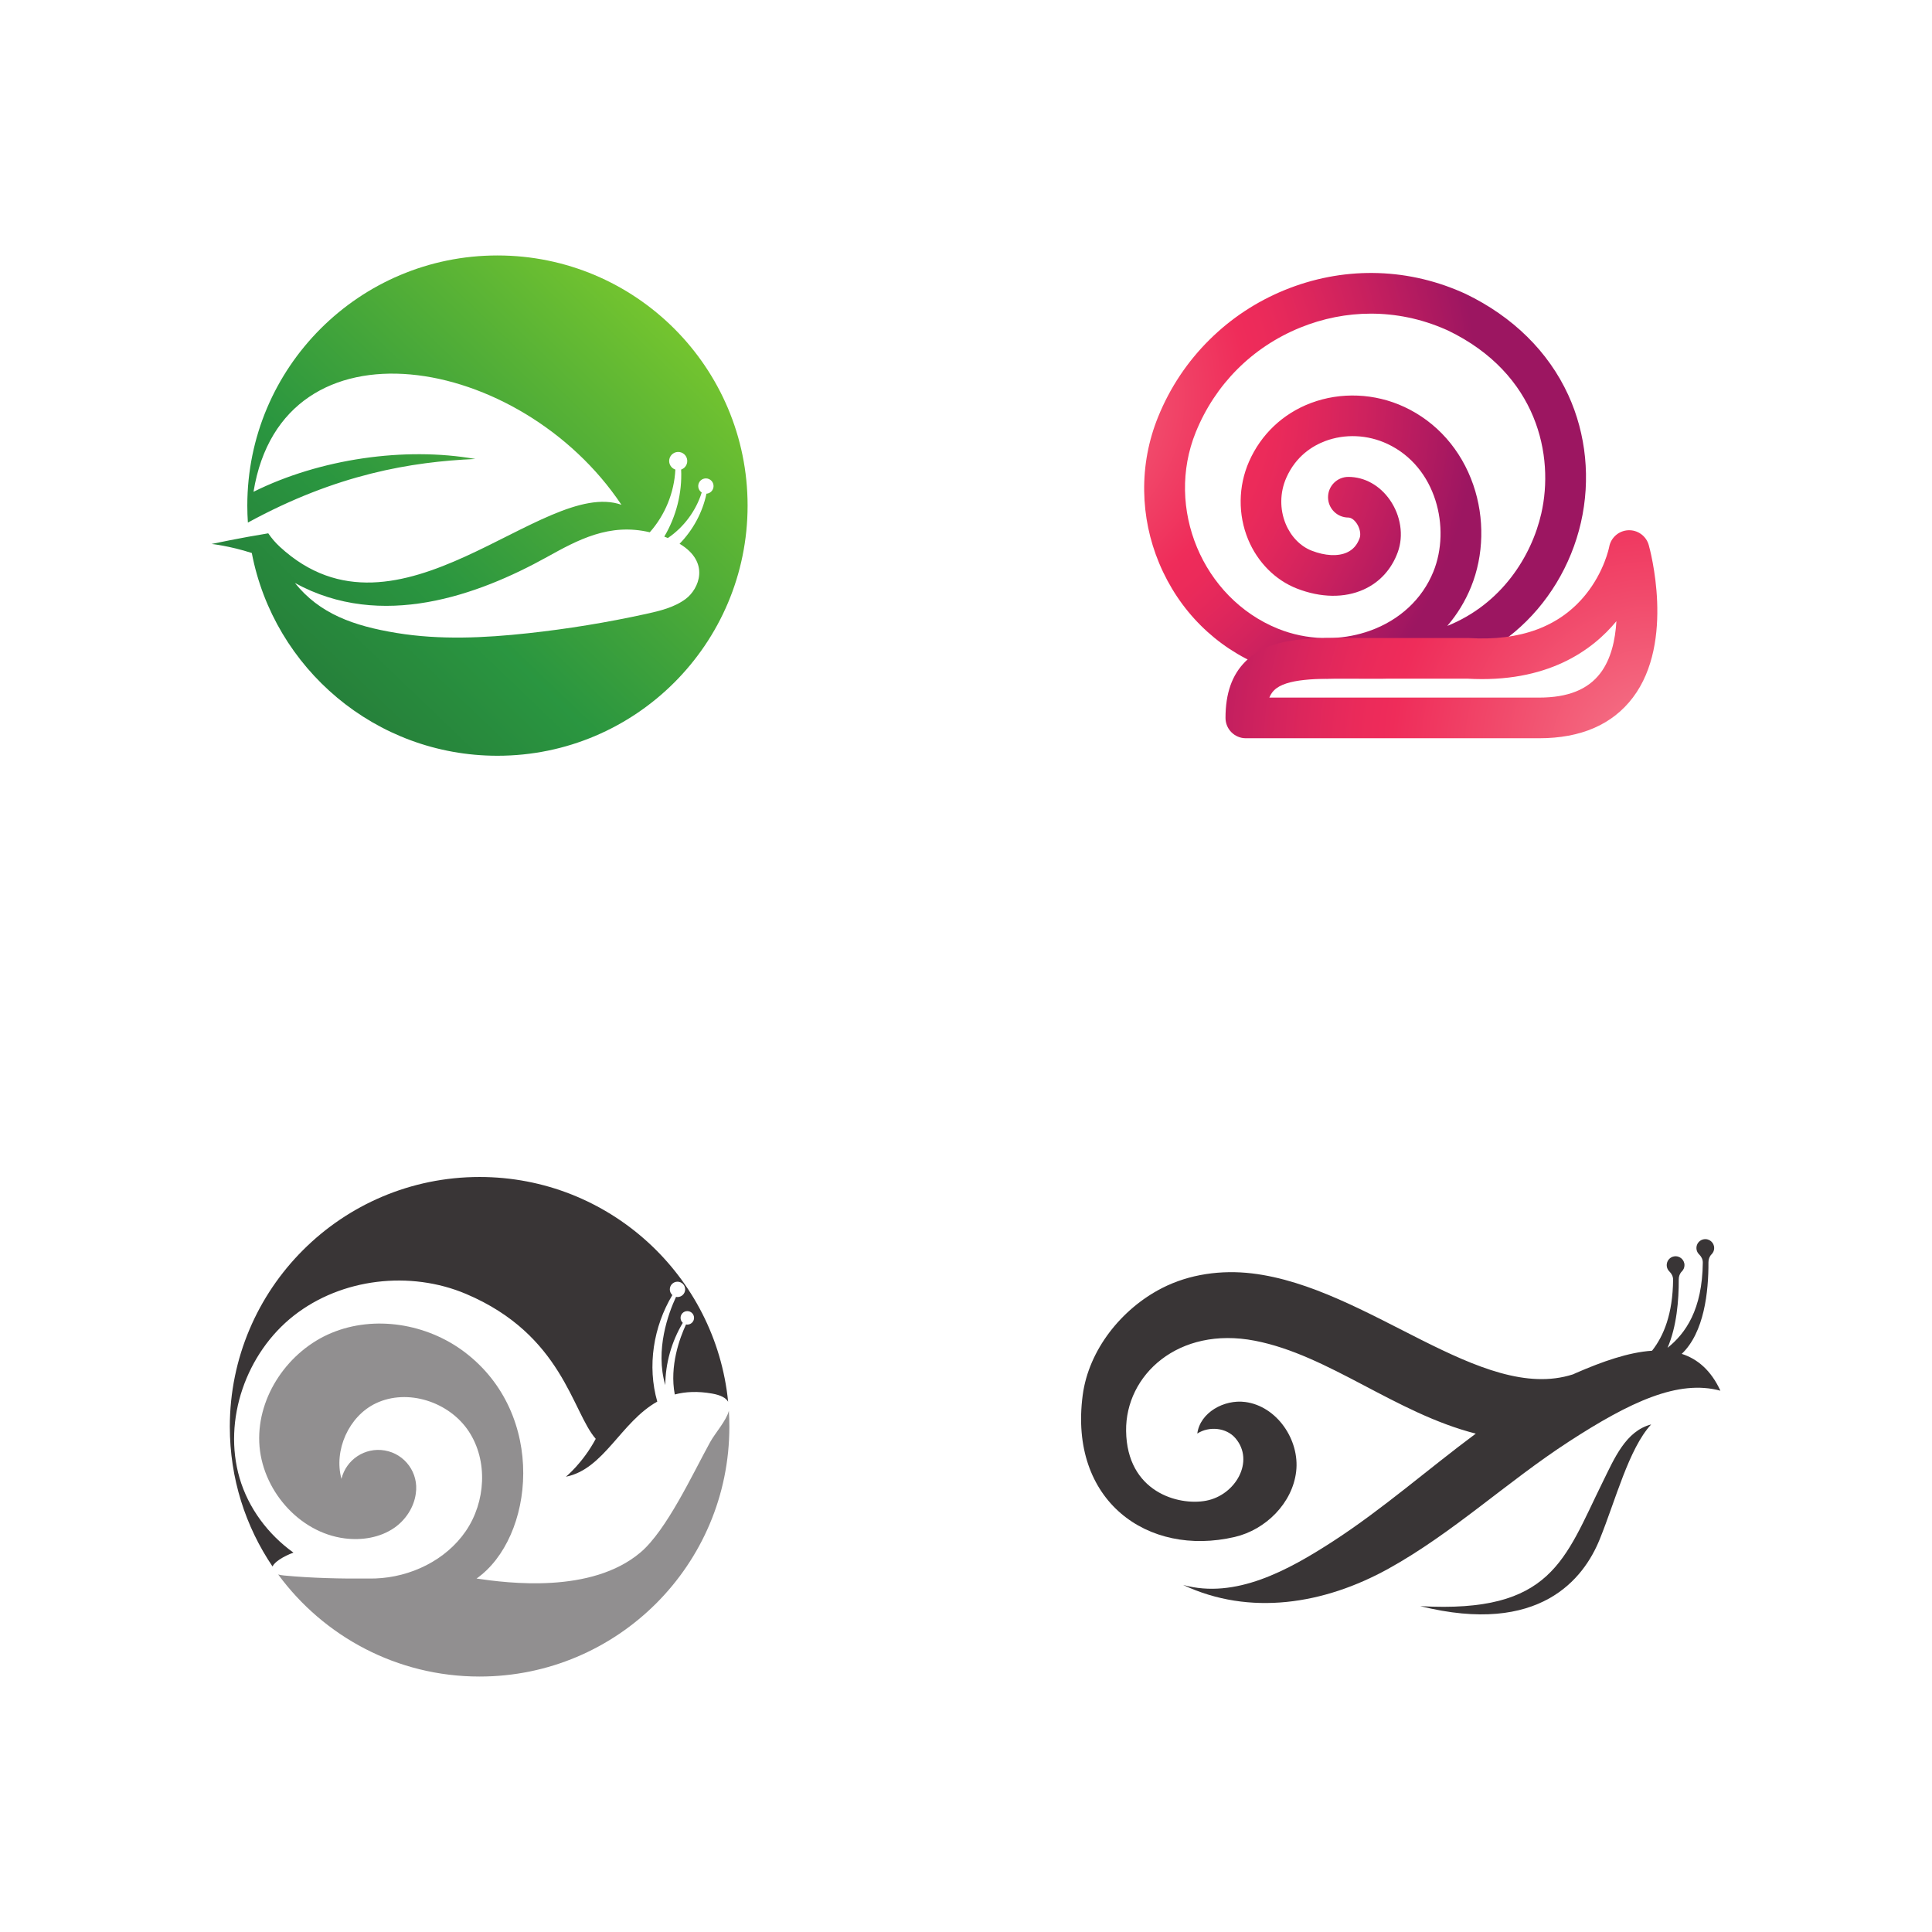 <?xml version="1.0" encoding="UTF-8"?>
<svg xmlns="http://www.w3.org/2000/svg" xmlns:xlink="http://www.w3.org/1999/xlink" width="2000" height="2000" viewBox="0 0 2000 2000">
<defs>
<clipPath id="clip-0">
<path clip-rule="nonzero" d="M 1184 282 L 1642 282 L 1642 703 L 1184 703 Z M 1184 282 "/>
</clipPath>
<clipPath id="clip-1">
<path clip-rule="nonzero" d="M 1419.148 324.68 C 1394.34 324.68 1369.469 329.539 1345.672 339.27 C 1296.25 359.48 1257.969 397.859 1237.879 447.352 C 1205.969 525.98 1244.852 619.129 1322.789 650.77 C 1337.551 656.762 1353.398 660.012 1369.281 660.5 C 1369.801 660.461 1370.328 660.422 1370.84 660.441 L 1379.309 660.441 C 1392.539 659.879 1405.641 657.398 1418.02 652.98 C 1448.91 641.949 1472.289 620.211 1483.84 591.75 C 1501.988 547.031 1487.102 483.172 1436 459.398 C 1415.629 449.922 1392.238 448.91 1371.82 456.609 C 1358.941 461.469 1341.488 472.031 1331.531 494.719 C 1324.879 509.852 1324.672 527.211 1330.941 542.34 C 1336.352 555.41 1346.16 565.512 1357.852 570.059 C 1371.711 575.461 1385 576.141 1394.32 571.93 C 1400.559 569.109 1404.859 564.27 1407.461 557.148 C 1409.012 552.898 1407.711 546.5 1404.289 541.602 C 1401.762 537.949 1398.559 535.77 1395.738 535.762 C 1384.121 535.711 1374.738 526.25 1374.789 514.629 C 1374.84 503.012 1384.289 493.648 1395.922 493.68 C 1412.672 493.75 1428.309 502.449 1438.828 517.551 C 1450.109 533.762 1453.238 554.461 1446.98 571.578 C 1440.488 589.379 1428.27 602.762 1411.66 610.27 C 1391.801 619.25 1367.27 618.891 1342.578 609.27 C 1320.25 600.57 1301.84 582.051 1292.059 558.449 C 1281.43 532.77 1281.77 503.379 1293 477.801 C 1305.359 449.648 1328.078 428.141 1356.969 417.238 C 1387.91 405.57 1423.191 407.031 1453.75 421.25 C 1487.238 436.828 1512.609 465.531 1525.18 502.059 C 1536.988 536.352 1536.129 574.809 1522.828 607.578 C 1516.781 622.469 1508.469 636.031 1498.211 647.961 C 1554.52 625.309 1585.461 575.711 1595.539 531.59 C 1609.109 472.23 1591.961 387 1498.98 342.16 C 1498.289 341.82 1497.391 341.441 1496.441 341.031 L 1495.449 340.602 C 1470.961 329.988 1445.09 324.68 1419.148 324.68 Z M 1373.551 702.609 C 1350.828 702.609 1328.051 698.309 1306.969 689.75 C 1258.422 670.051 1220.398 632.109 1199.922 582.922 C 1190.031 559.16 1184.82 534.129 1184.449 508.531 C 1184.07 481.988 1188.93 456.078 1198.891 431.531 C 1211.18 401.25 1229.129 374.32 1252.25 351.488 C 1274.57 329.43 1300.648 312.219 1329.75 300.32 C 1388.988 276.09 1453.781 276.691 1512.18 301.988 L 1513.051 302.371 C 1514.309 302.91 1515.738 303.52 1517.262 304.25 C 1566.121 327.82 1602.84 363.988 1623.441 408.852 C 1642.09 449.461 1646.75 496.379 1636.559 540.969 C 1626.398 585.41 1601.969 625.691 1567.762 654.371 C 1530.191 685.871 1482.602 702.52 1430.141 702.52 C 1430.141 702.52 1430.141 702.52 1430.129 702.52 L 1379.109 702.52 C 1377.262 702.578 1375.41 702.609 1373.551 702.609 Z M 1373.551 702.609 "/>
</clipPath>
<clipPath id="clip-2">
<path clip-rule="nonzero" d="M 1419.148 324.68 C 1394.34 324.68 1369.469 329.539 1345.672 339.27 C 1296.25 359.48 1257.969 397.859 1237.879 447.352 C 1205.969 525.98 1244.852 619.129 1322.789 650.77 C 1337.551 656.762 1353.398 660.012 1369.281 660.5 C 1369.801 660.461 1370.328 660.422 1370.84 660.441 L 1379.309 660.441 C 1392.539 659.879 1405.641 657.398 1418.02 652.98 C 1448.91 641.949 1472.289 620.211 1483.84 591.75 C 1501.988 547.031 1487.102 483.172 1436 459.398 C 1415.629 449.922 1392.238 448.91 1371.82 456.609 C 1358.941 461.469 1341.488 472.031 1331.531 494.719 C 1324.879 509.852 1324.672 527.211 1330.941 542.34 C 1336.352 555.41 1346.16 565.512 1357.852 570.059 C 1371.711 575.461 1385 576.141 1394.32 571.93 C 1400.559 569.109 1404.859 564.27 1407.461 557.148 C 1409.012 552.898 1407.711 546.5 1404.289 541.602 C 1401.762 537.949 1398.559 535.77 1395.738 535.762 C 1384.121 535.711 1374.738 526.25 1374.789 514.629 C 1374.84 503.012 1384.289 493.648 1395.922 493.68 C 1412.672 493.75 1428.309 502.449 1438.828 517.551 C 1450.109 533.762 1453.238 554.461 1446.98 571.578 C 1440.488 589.379 1428.27 602.762 1411.66 610.27 C 1391.801 619.25 1367.27 618.891 1342.578 609.27 C 1320.25 600.57 1301.84 582.051 1292.059 558.449 C 1281.43 532.77 1281.77 503.379 1293 477.801 C 1305.359 449.648 1328.078 428.141 1356.969 417.238 C 1387.91 405.57 1423.191 407.031 1453.75 421.25 C 1487.238 436.828 1512.609 465.531 1525.18 502.059 C 1536.988 536.352 1536.129 574.809 1522.828 607.578 C 1516.781 622.469 1508.469 636.031 1498.211 647.961 C 1554.52 625.309 1585.461 575.711 1595.539 531.59 C 1609.109 472.23 1591.961 387 1498.98 342.16 C 1498.289 341.82 1497.391 341.441 1496.441 341.031 L 1495.449 340.602 C 1470.961 329.988 1445.09 324.68 1419.148 324.68 Z M 1373.551 702.609 C 1350.828 702.609 1328.051 698.309 1306.969 689.75 C 1258.422 670.051 1220.398 632.109 1199.922 582.922 C 1190.031 559.16 1184.82 534.129 1184.449 508.531 C 1184.07 481.988 1188.93 456.078 1198.891 431.531 C 1211.18 401.25 1229.129 374.32 1252.25 351.488 C 1274.57 329.43 1300.648 312.219 1329.75 300.32 C 1388.988 276.09 1453.781 276.691 1512.18 301.988 L 1513.051 302.371 C 1514.309 302.91 1515.738 303.52 1517.262 304.25 C 1566.121 327.82 1602.84 363.988 1623.441 408.852 C 1642.09 449.461 1646.75 496.379 1636.559 540.969 C 1626.398 585.41 1601.969 625.691 1567.762 654.371 C 1530.191 685.871 1482.602 702.52 1430.141 702.52 C 1430.141 702.52 1430.141 702.52 1430.129 702.52 L 1379.109 702.52 C 1377.262 702.578 1375.41 702.609 1373.551 702.609 "/>
</clipPath>
<radialGradient id="radial-pattern-0" gradientUnits="userSpaceOnUse" cx="0" cy="0" fx="0" fy="0" r="472.783" gradientTransform="matrix(0.558, 0.83, -0.83, 0.558, 1057.62, 410.58)">
<stop offset="0" stop-color="rgb(96.022%, 46.852%, 54.619%)" stop-opacity="1"/>
<stop offset="0.004" stop-color="rgb(96.002%, 46.609%, 54.433%)" stop-opacity="1"/>
<stop offset="0.008" stop-color="rgb(95.984%, 46.368%, 54.247%)" stop-opacity="1"/>
<stop offset="0.012" stop-color="rgb(95.966%, 46.126%, 54.062%)" stop-opacity="1"/>
<stop offset="0.016" stop-color="rgb(95.947%, 45.885%, 53.877%)" stop-opacity="1"/>
<stop offset="0.02" stop-color="rgb(95.927%, 45.642%, 53.693%)" stop-opacity="1"/>
<stop offset="0.023" stop-color="rgb(95.909%, 45.401%, 53.51%)" stop-opacity="1"/>
<stop offset="0.027" stop-color="rgb(95.891%, 45.16%, 53.325%)" stop-opacity="1"/>
<stop offset="0.031" stop-color="rgb(95.871%, 44.917%, 53.143%)" stop-opacity="1"/>
<stop offset="0.035" stop-color="rgb(95.853%, 44.676%, 52.962%)" stop-opacity="1"/>
<stop offset="0.039" stop-color="rgb(95.834%, 44.435%, 52.779%)" stop-opacity="1"/>
<stop offset="0.043" stop-color="rgb(95.815%, 44.194%, 52.599%)" stop-opacity="1"/>
<stop offset="0.047" stop-color="rgb(95.796%, 43.953%, 52.417%)" stop-opacity="1"/>
<stop offset="0.051" stop-color="rgb(95.778%, 43.713%, 52.237%)" stop-opacity="1"/>
<stop offset="0.055" stop-color="rgb(95.758%, 43.474%, 52.058%)" stop-opacity="1"/>
<stop offset="0.059" stop-color="rgb(95.74%, 43.233%, 51.878%)" stop-opacity="1"/>
<stop offset="0.062" stop-color="rgb(95.721%, 42.993%, 51.701%)" stop-opacity="1"/>
<stop offset="0.066" stop-color="rgb(95.703%, 42.752%, 51.523%)" stop-opacity="1"/>
<stop offset="0.07" stop-color="rgb(95.683%, 42.513%, 51.346%)" stop-opacity="1"/>
<stop offset="0.074" stop-color="rgb(95.665%, 42.271%, 51.169%)" stop-opacity="1"/>
<stop offset="0.078" stop-color="rgb(95.647%, 42.033%, 50.992%)" stop-opacity="1"/>
<stop offset="0.082" stop-color="rgb(95.627%, 41.794%, 50.816%)" stop-opacity="1"/>
<stop offset="0.086" stop-color="rgb(95.609%, 41.554%, 50.641%)" stop-opacity="1"/>
<stop offset="0.09" stop-color="rgb(95.59%, 41.316%, 50.467%)" stop-opacity="1"/>
<stop offset="0.094" stop-color="rgb(95.572%, 41.075%, 50.293%)" stop-opacity="1"/>
<stop offset="0.098" stop-color="rgb(95.552%, 40.837%, 50.119%)" stop-opacity="1"/>
<stop offset="0.102" stop-color="rgb(95.534%, 40.599%, 49.947%)" stop-opacity="1"/>
<stop offset="0.105" stop-color="rgb(95.515%, 40.359%, 49.773%)" stop-opacity="1"/>
<stop offset="0.109" stop-color="rgb(95.497%, 40.121%, 49.602%)" stop-opacity="1"/>
<stop offset="0.113" stop-color="rgb(95.477%, 39.883%, 49.429%)" stop-opacity="1"/>
<stop offset="0.117" stop-color="rgb(95.459%, 39.645%, 49.258%)" stop-opacity="1"/>
<stop offset="0.121" stop-color="rgb(95.441%, 39.407%, 49.089%)" stop-opacity="1"/>
<stop offset="0.125" stop-color="rgb(95.422%, 39.169%, 48.918%)" stop-opacity="1"/>
<stop offset="0.129" stop-color="rgb(95.403%, 38.933%, 48.749%)" stop-opacity="1"/>
<stop offset="0.133" stop-color="rgb(95.384%, 38.693%, 48.581%)" stop-opacity="1"/>
<stop offset="0.137" stop-color="rgb(95.366%, 38.457%, 48.412%)" stop-opacity="1"/>
<stop offset="0.141" stop-color="rgb(95.348%, 38.219%, 48.244%)" stop-opacity="1"/>
<stop offset="0.145" stop-color="rgb(95.328%, 37.982%, 48.076%)" stop-opacity="1"/>
<stop offset="0.148" stop-color="rgb(95.309%, 37.744%, 47.91%)" stop-opacity="1"/>
<stop offset="0.152" stop-color="rgb(95.291%, 37.509%, 47.745%)" stop-opacity="1"/>
<stop offset="0.156" stop-color="rgb(95.273%, 37.273%, 47.578%)" stop-opacity="1"/>
<stop offset="0.16" stop-color="rgb(95.253%, 37.035%, 47.414%)" stop-opacity="1"/>
<stop offset="0.164" stop-color="rgb(95.235%, 36.8%, 47.249%)" stop-opacity="1"/>
<stop offset="0.168" stop-color="rgb(95.216%, 36.562%, 47.084%)" stop-opacity="1"/>
<stop offset="0.172" stop-color="rgb(95.198%, 36.327%, 46.921%)" stop-opacity="1"/>
<stop offset="0.176" stop-color="rgb(95.178%, 36.09%, 46.758%)" stop-opacity="1"/>
<stop offset="0.18" stop-color="rgb(95.16%, 35.855%, 46.596%)" stop-opacity="1"/>
<stop offset="0.184" stop-color="rgb(95.142%, 35.62%, 46.434%)" stop-opacity="1"/>
<stop offset="0.188" stop-color="rgb(95.123%, 35.384%, 46.272%)" stop-opacity="1"/>
<stop offset="0.191" stop-color="rgb(95.105%, 35.149%, 46.112%)" stop-opacity="1"/>
<stop offset="0.195" stop-color="rgb(95.085%, 34.912%, 45.95%)" stop-opacity="1"/>
<stop offset="0.199" stop-color="rgb(95.067%, 34.677%, 45.792%)" stop-opacity="1"/>
<stop offset="0.203" stop-color="rgb(95.049%, 34.442%, 45.631%)" stop-opacity="1"/>
<stop offset="0.207" stop-color="rgb(95.03%, 34.207%, 45.473%)" stop-opacity="1"/>
<stop offset="0.211" stop-color="rgb(95.012%, 33.974%, 45.316%)" stop-opacity="1"/>
<stop offset="0.215" stop-color="rgb(94.992%, 33.739%, 45.157%)" stop-opacity="1"/>
<stop offset="0.219" stop-color="rgb(94.974%, 33.505%, 45%)" stop-opacity="1"/>
<stop offset="0.223" stop-color="rgb(94.955%, 33.269%, 44.843%)" stop-opacity="1"/>
<stop offset="0.227" stop-color="rgb(94.937%, 33.035%, 44.687%)" stop-opacity="1"/>
<stop offset="0.23" stop-color="rgb(94.917%, 32.802%, 44.533%)" stop-opacity="1"/>
<stop offset="0.234" stop-color="rgb(94.899%, 32.568%, 44.377%)" stop-opacity="1"/>
<stop offset="0.238" stop-color="rgb(94.881%, 32.335%, 44.223%)" stop-opacity="1"/>
<stop offset="0.242" stop-color="rgb(94.862%, 32.1%, 44.067%)" stop-opacity="1"/>
<stop offset="0.246" stop-color="rgb(94.844%, 31.868%, 43.915%)" stop-opacity="1"/>
<stop offset="0.25" stop-color="rgb(94.826%, 31.633%, 43.762%)" stop-opacity="1"/>
<stop offset="0.254" stop-color="rgb(94.806%, 31.401%, 43.61%)" stop-opacity="1"/>
<stop offset="0.258" stop-color="rgb(94.788%, 31.169%, 43.459%)" stop-opacity="1"/>
<stop offset="0.262" stop-color="rgb(94.769%, 30.936%, 43.306%)" stop-opacity="1"/>
<stop offset="0.266" stop-color="rgb(94.751%, 30.704%, 43.156%)" stop-opacity="1"/>
<stop offset="0.27" stop-color="rgb(94.733%, 30.47%, 43.005%)" stop-opacity="1"/>
<stop offset="0.273" stop-color="rgb(94.714%, 30.238%, 42.856%)" stop-opacity="1"/>
<stop offset="0.277" stop-color="rgb(94.695%, 30.005%, 42.706%)" stop-opacity="1"/>
<stop offset="0.281" stop-color="rgb(94.676%, 29.773%, 42.558%)" stop-opacity="1"/>
<stop offset="0.285" stop-color="rgb(94.658%, 29.543%, 42.41%)" stop-opacity="1"/>
<stop offset="0.289" stop-color="rgb(94.64%, 29.309%, 42.262%)" stop-opacity="1"/>
<stop offset="0.293" stop-color="rgb(94.621%, 29.079%, 42.116%)" stop-opacity="1"/>
<stop offset="0.297" stop-color="rgb(94.603%, 28.847%, 41.969%)" stop-opacity="1"/>
<stop offset="0.301" stop-color="rgb(94.583%, 28.616%, 41.823%)" stop-opacity="1"/>
<stop offset="0.305" stop-color="rgb(94.565%, 28.383%, 41.676%)" stop-opacity="1"/>
<stop offset="0.309" stop-color="rgb(94.547%, 28.152%, 41.533%)" stop-opacity="1"/>
<stop offset="0.312" stop-color="rgb(94.528%, 27.922%, 41.388%)" stop-opacity="1"/>
<stop offset="0.316" stop-color="rgb(94.51%, 27.692%, 41.245%)" stop-opacity="1"/>
<stop offset="0.32" stop-color="rgb(94.492%, 27.461%, 41.101%)" stop-opacity="1"/>
<stop offset="0.324" stop-color="rgb(94.473%, 27.229%, 40.958%)" stop-opacity="1"/>
<stop offset="0.328" stop-color="rgb(94.453%, 27%, 40.816%)" stop-opacity="1"/>
<stop offset="0.332" stop-color="rgb(94.435%, 26.768%, 40.674%)" stop-opacity="1"/>
<stop offset="0.336" stop-color="rgb(94.417%, 26.54%, 40.533%)" stop-opacity="1"/>
<stop offset="0.34" stop-color="rgb(94.398%, 26.311%, 40.392%)" stop-opacity="1"/>
<stop offset="0.344" stop-color="rgb(94.38%, 26.08%, 40.251%)" stop-opacity="1"/>
<stop offset="0.348" stop-color="rgb(94.362%, 25.85%, 40.112%)" stop-opacity="1"/>
<stop offset="0.352" stop-color="rgb(94.344%, 25.621%, 39.973%)" stop-opacity="1"/>
<stop offset="0.355" stop-color="rgb(94.325%, 25.392%, 39.835%)" stop-opacity="1"/>
<stop offset="0.359" stop-color="rgb(94.305%, 25.162%, 39.696%)" stop-opacity="1"/>
<stop offset="0.363" stop-color="rgb(94.287%, 24.933%, 39.558%)" stop-opacity="1"/>
<stop offset="0.367" stop-color="rgb(94.269%, 24.706%, 39.423%)" stop-opacity="1"/>
<stop offset="0.371" stop-color="rgb(94.25%, 24.475%, 39.285%)" stop-opacity="1"/>
<stop offset="0.375" stop-color="rgb(94.232%, 24.248%, 39.149%)" stop-opacity="1"/>
<stop offset="0.379" stop-color="rgb(94.214%, 24.017%, 39.014%)" stop-opacity="1"/>
<stop offset="0.383" stop-color="rgb(94.196%, 23.79%, 38.879%)" stop-opacity="1"/>
<stop offset="0.387" stop-color="rgb(94.177%, 23.563%, 38.745%)" stop-opacity="1"/>
<stop offset="0.391" stop-color="rgb(94.159%, 23.334%, 38.611%)" stop-opacity="1"/>
<stop offset="0.395" stop-color="rgb(94.139%, 23.106%, 38.478%)" stop-opacity="1"/>
<stop offset="0.398" stop-color="rgb(94.121%, 22.878%, 38.345%)" stop-opacity="1"/>
<stop offset="0.402" stop-color="rgb(94.102%, 22.65%, 38.213%)" stop-opacity="1"/>
<stop offset="0.406" stop-color="rgb(94.084%, 22.423%, 38.081%)" stop-opacity="1"/>
<stop offset="0.41" stop-color="rgb(94.066%, 22.195%, 37.95%)" stop-opacity="1"/>
<stop offset="0.414" stop-color="rgb(94.048%, 21.97%, 37.82%)" stop-opacity="1"/>
<stop offset="0.418" stop-color="rgb(94.029%, 21.742%, 37.689%)" stop-opacity="1"/>
<stop offset="0.422" stop-color="rgb(94.011%, 21.515%, 37.561%)" stop-opacity="1"/>
<stop offset="0.426" stop-color="rgb(93.993%, 21.288%, 37.431%)" stop-opacity="1"/>
<stop offset="0.43" stop-color="rgb(93.974%, 21.062%, 37.303%)" stop-opacity="1"/>
<stop offset="0.434" stop-color="rgb(93.956%, 20.834%, 37.175%)" stop-opacity="1"/>
<stop offset="0.438" stop-color="rgb(93.938%, 20.609%, 37.047%)" stop-opacity="1"/>
<stop offset="0.441" stop-color="rgb(93.919%, 20.383%, 36.92%)" stop-opacity="1"/>
<stop offset="0.445" stop-color="rgb(93.9%, 20.157%, 36.795%)" stop-opacity="1"/>
<stop offset="0.449" stop-color="rgb(93.881%, 19.931%, 36.668%)" stop-opacity="1"/>
<stop offset="0.453" stop-color="rgb(93.863%, 19.704%, 36.543%)" stop-opacity="1"/>
<stop offset="0.457" stop-color="rgb(93.845%, 19.479%, 36.418%)" stop-opacity="1"/>
<stop offset="0.461" stop-color="rgb(93.826%, 19.254%, 36.295%)" stop-opacity="1"/>
<stop offset="0.465" stop-color="rgb(93.808%, 19.028%, 36.171%)" stop-opacity="1"/>
<stop offset="0.469" stop-color="rgb(93.79%, 18.803%, 36.047%)" stop-opacity="1"/>
<stop offset="0.473" stop-color="rgb(93.771%, 18.578%, 35.925%)" stop-opacity="1"/>
<stop offset="0.477" stop-color="rgb(93.753%, 18.353%, 35.803%)" stop-opacity="1"/>
<stop offset="0.48" stop-color="rgb(93.735%, 18.129%, 35.681%)" stop-opacity="1"/>
<stop offset="0.484" stop-color="rgb(93.716%, 17.905%, 35.561%)" stop-opacity="1"/>
<stop offset="0.488" stop-color="rgb(93.698%, 17.679%, 35.44%)" stop-opacity="1"/>
<stop offset="0.492" stop-color="rgb(93.68%, 17.456%, 35.32%)" stop-opacity="1"/>
<stop offset="0.496" stop-color="rgb(93.585%, 17.206%, 35.213%)" stop-opacity="1"/>
<stop offset="0.512" stop-color="rgb(93.365%, 17.027%, 35.187%)" stop-opacity="1"/>
<stop offset="0.523" stop-color="rgb(93.06%, 16.931%, 35.234%)" stop-opacity="1"/>
<stop offset="0.535" stop-color="rgb(92.696%, 16.814%, 35.289%)" stop-opacity="1"/>
<stop offset="0.547" stop-color="rgb(92.429%, 16.73%, 35.33%)" stop-opacity="1"/>
<stop offset="0.551" stop-color="rgb(92.285%, 16.685%, 35.353%)" stop-opacity="1"/>
<stop offset="0.555" stop-color="rgb(92.136%, 16.638%, 35.374%)" stop-opacity="1"/>
<stop offset="0.559" stop-color="rgb(91.983%, 16.589%, 35.397%)" stop-opacity="1"/>
<stop offset="0.562" stop-color="rgb(91.826%, 16.541%, 35.42%)" stop-opacity="1"/>
<stop offset="0.566" stop-color="rgb(91.664%, 16.49%, 35.445%)" stop-opacity="1"/>
<stop offset="0.57" stop-color="rgb(91.498%, 16.438%, 35.471%)" stop-opacity="1"/>
<stop offset="0.574" stop-color="rgb(91.328%, 16.385%, 35.493%)" stop-opacity="1"/>
<stop offset="0.578" stop-color="rgb(91.154%, 16.33%, 35.519%)" stop-opacity="1"/>
<stop offset="0.582" stop-color="rgb(90.977%, 16.275%, 35.545%)" stop-opacity="1"/>
<stop offset="0.586" stop-color="rgb(90.796%, 16.219%, 35.571%)" stop-opacity="1"/>
<stop offset="0.59" stop-color="rgb(90.613%, 16.162%, 35.599%)" stop-opacity="1"/>
<stop offset="0.594" stop-color="rgb(90.425%, 16.104%, 35.625%)" stop-opacity="1"/>
<stop offset="0.598" stop-color="rgb(90.233%, 16.045%, 35.652%)" stop-opacity="1"/>
<stop offset="0.602" stop-color="rgb(90.039%, 15.985%, 35.681%)" stop-opacity="1"/>
<stop offset="0.605" stop-color="rgb(89.842%, 15.924%, 35.709%)" stop-opacity="1"/>
<stop offset="0.609" stop-color="rgb(89.644%, 15.863%, 35.736%)" stop-opacity="1"/>
<stop offset="0.613" stop-color="rgb(89.441%, 15.8%, 35.765%)" stop-opacity="1"/>
<stop offset="0.617" stop-color="rgb(89.233%, 15.736%, 35.794%)" stop-opacity="1"/>
<stop offset="0.621" stop-color="rgb(89.026%, 15.674%, 35.822%)" stop-opacity="1"/>
<stop offset="0.625" stop-color="rgb(88.812%, 15.608%, 35.851%)" stop-opacity="1"/>
<stop offset="0.629" stop-color="rgb(88.6%, 15.543%, 35.881%)" stop-opacity="1"/>
<stop offset="0.633" stop-color="rgb(88.383%, 15.479%, 35.91%)" stop-opacity="1"/>
<stop offset="0.637" stop-color="rgb(88.162%, 15.41%, 35.939%)" stop-opacity="1"/>
<stop offset="0.641" stop-color="rgb(87.941%, 15.343%, 35.968%)" stop-opacity="1"/>
<stop offset="0.645" stop-color="rgb(87.717%, 15.277%, 35.999%)" stop-opacity="1"/>
<stop offset="0.648" stop-color="rgb(87.491%, 15.208%, 36.028%)" stop-opacity="1"/>
<stop offset="0.652" stop-color="rgb(87.259%, 15.14%, 36.058%)" stop-opacity="1"/>
<stop offset="0.656" stop-color="rgb(87.029%, 15.07%, 36.089%)" stop-opacity="1"/>
<stop offset="0.66" stop-color="rgb(86.795%, 14.999%, 36.119%)" stop-opacity="1"/>
<stop offset="0.664" stop-color="rgb(86.559%, 14.929%, 36.148%)" stop-opacity="1"/>
<stop offset="0.668" stop-color="rgb(86.32%, 14.859%, 36.177%)" stop-opacity="1"/>
<stop offset="0.672" stop-color="rgb(86.079%, 14.787%, 36.208%)" stop-opacity="1"/>
<stop offset="0.676" stop-color="rgb(85.838%, 14.716%, 36.238%)" stop-opacity="1"/>
<stop offset="0.68" stop-color="rgb(85.593%, 14.644%, 36.269%)" stop-opacity="1"/>
<stop offset="0.684" stop-color="rgb(85.345%, 14.571%, 36.299%)" stop-opacity="1"/>
<stop offset="0.688" stop-color="rgb(85.097%, 14.497%, 36.33%)" stop-opacity="1"/>
<stop offset="0.691" stop-color="rgb(84.846%, 14.424%, 36.359%)" stop-opacity="1"/>
<stop offset="0.695" stop-color="rgb(84.595%, 14.351%, 36.389%)" stop-opacity="1"/>
<stop offset="0.699" stop-color="rgb(84.34%, 14.276%, 36.42%)" stop-opacity="1"/>
<stop offset="0.703" stop-color="rgb(84.084%, 14.203%, 36.449%)" stop-opacity="1"/>
<stop offset="0.707" stop-color="rgb(83.824%, 14.128%, 36.479%)" stop-opacity="1"/>
<stop offset="0.711" stop-color="rgb(83.565%, 14.053%, 36.508%)" stop-opacity="1"/>
<stop offset="0.715" stop-color="rgb(83.304%, 13.979%, 36.539%)" stop-opacity="1"/>
<stop offset="0.719" stop-color="rgb(83.04%, 13.901%, 36.568%)" stop-opacity="1"/>
<stop offset="0.723" stop-color="rgb(82.774%, 13.826%, 36.597%)" stop-opacity="1"/>
<stop offset="0.727" stop-color="rgb(82.507%, 13.75%, 36.626%)" stop-opacity="1"/>
<stop offset="0.73" stop-color="rgb(82.239%, 13.673%, 36.656%)" stop-opacity="1"/>
<stop offset="0.734" stop-color="rgb(81.97%, 13.597%, 36.685%)" stop-opacity="1"/>
<stop offset="0.738" stop-color="rgb(81.697%, 13.521%, 36.714%)" stop-opacity="1"/>
<stop offset="0.742" stop-color="rgb(81.424%, 13.445%, 36.743%)" stop-opacity="1"/>
<stop offset="0.746" stop-color="rgb(81.151%, 13.367%, 36.772%)" stop-opacity="1"/>
<stop offset="0.75" stop-color="rgb(80.875%, 13.289%, 36.8%)" stop-opacity="1"/>
<stop offset="0.754" stop-color="rgb(80.597%, 13.211%, 36.829%)" stop-opacity="1"/>
<stop offset="0.758" stop-color="rgb(80.318%, 13.135%, 36.858%)" stop-opacity="1"/>
<stop offset="0.762" stop-color="rgb(80.035%, 13.057%, 36.885%)" stop-opacity="1"/>
<stop offset="0.766" stop-color="rgb(79.753%, 12.981%, 36.913%)" stop-opacity="1"/>
<stop offset="0.77" stop-color="rgb(79.471%, 12.901%, 36.94%)" stop-opacity="1"/>
<stop offset="0.773" stop-color="rgb(79.187%, 12.823%, 36.967%)" stop-opacity="1"/>
<stop offset="0.777" stop-color="rgb(78.9%, 12.747%, 36.995%)" stop-opacity="1"/>
<stop offset="0.781" stop-color="rgb(78.612%, 12.668%, 37.021%)" stop-opacity="1"/>
<stop offset="0.785" stop-color="rgb(78.323%, 12.59%, 37.048%)" stop-opacity="1"/>
<stop offset="0.789" stop-color="rgb(78.032%, 12.511%, 37.074%)" stop-opacity="1"/>
<stop offset="0.793" stop-color="rgb(77.742%, 12.433%, 37.1%)" stop-opacity="1"/>
<stop offset="0.797" stop-color="rgb(77.449%, 12.355%, 37.126%)" stop-opacity="1"/>
<stop offset="0.801" stop-color="rgb(77.156%, 12.277%, 37.152%)" stop-opacity="1"/>
<stop offset="0.805" stop-color="rgb(76.862%, 12.198%, 37.177%)" stop-opacity="1"/>
<stop offset="0.809" stop-color="rgb(76.564%, 12.12%, 37.202%)" stop-opacity="1"/>
<stop offset="0.812" stop-color="rgb(76.268%, 12.042%, 37.227%)" stop-opacity="1"/>
<stop offset="0.816" stop-color="rgb(75.969%, 11.964%, 37.251%)" stop-opacity="1"/>
<stop offset="0.82" stop-color="rgb(75.67%, 11.885%, 37.276%)" stop-opacity="1"/>
<stop offset="0.824" stop-color="rgb(75.369%, 11.807%, 37.299%)" stop-opacity="1"/>
<stop offset="0.828" stop-color="rgb(75.067%, 11.729%, 37.323%)" stop-opacity="1"/>
<stop offset="0.832" stop-color="rgb(74.765%, 11.652%, 37.346%)" stop-opacity="1"/>
<stop offset="0.836" stop-color="rgb(74.46%, 11.574%, 37.369%)" stop-opacity="1"/>
<stop offset="0.84" stop-color="rgb(74.155%, 11.496%, 37.392%)" stop-opacity="1"/>
<stop offset="0.844" stop-color="rgb(73.851%, 11.418%, 37.415%)" stop-opacity="1"/>
<stop offset="0.848" stop-color="rgb(73.544%, 11.34%, 37.436%)" stop-opacity="1"/>
<stop offset="0.852" stop-color="rgb(73.236%, 11.263%, 37.457%)" stop-opacity="1"/>
<stop offset="0.855" stop-color="rgb(72.928%, 11.185%, 37.479%)" stop-opacity="1"/>
<stop offset="0.859" stop-color="rgb(72.618%, 11.108%, 37.5%)" stop-opacity="1"/>
<stop offset="0.863" stop-color="rgb(72.307%, 11.031%, 37.52%)" stop-opacity="1"/>
<stop offset="0.867" stop-color="rgb(71.996%, 10.954%, 37.54%)" stop-opacity="1"/>
<stop offset="0.871" stop-color="rgb(71.683%, 10.876%, 37.56%)" stop-opacity="1"/>
<stop offset="0.875" stop-color="rgb(71.37%, 10.8%, 37.579%)" stop-opacity="1"/>
<stop offset="0.879" stop-color="rgb(71.056%, 10.724%, 37.598%)" stop-opacity="1"/>
<stop offset="0.883" stop-color="rgb(70.741%, 10.648%, 37.616%)" stop-opacity="1"/>
<stop offset="0.887" stop-color="rgb(70.425%, 10.571%, 37.634%)" stop-opacity="1"/>
<stop offset="0.891" stop-color="rgb(70.11%, 10.497%, 37.653%)" stop-opacity="1"/>
<stop offset="0.895" stop-color="rgb(69.792%, 10.42%, 37.669%)" stop-opacity="1"/>
<stop offset="0.898" stop-color="rgb(69.475%, 10.344%, 37.688%)" stop-opacity="1"/>
<stop offset="0.902" stop-color="rgb(69.154%, 10.269%, 37.703%)" stop-opacity="1"/>
<stop offset="0.906" stop-color="rgb(68.837%, 10.194%, 37.72%)" stop-opacity="1"/>
<stop offset="0.91" stop-color="rgb(68.515%, 10.12%, 37.735%)" stop-opacity="1"/>
<stop offset="0.914" stop-color="rgb(68.196%, 10.046%, 37.75%)" stop-opacity="1"/>
<stop offset="0.918" stop-color="rgb(67.873%, 9.972%, 37.766%)" stop-opacity="1"/>
<stop offset="0.922" stop-color="rgb(67.552%, 9.897%, 37.781%)" stop-opacity="1"/>
<stop offset="0.926" stop-color="rgb(67.229%, 9.824%, 37.794%)" stop-opacity="1"/>
<stop offset="0.93" stop-color="rgb(66.905%, 9.749%, 37.807%)" stop-opacity="1"/>
<stop offset="0.934" stop-color="rgb(66.58%, 9.677%, 37.82%)" stop-opacity="1"/>
<stop offset="0.938" stop-color="rgb(66.257%, 9.604%, 37.834%)" stop-opacity="1"/>
<stop offset="0.941" stop-color="rgb(65.93%, 9.532%, 37.846%)" stop-opacity="1"/>
<stop offset="0.945" stop-color="rgb(65.604%, 9.459%, 37.857%)" stop-opacity="1"/>
<stop offset="0.949" stop-color="rgb(65.277%, 9.387%, 37.869%)" stop-opacity="1"/>
<stop offset="0.953" stop-color="rgb(64.951%, 9.315%, 37.88%)" stop-opacity="1"/>
<stop offset="0.957" stop-color="rgb(64.622%, 9.245%, 37.889%)" stop-opacity="1"/>
<stop offset="0.961" stop-color="rgb(64.294%, 9.175%, 37.9%)" stop-opacity="1"/>
<stop offset="0.965" stop-color="rgb(63.965%, 9.103%, 37.91%)" stop-opacity="1"/>
<stop offset="0.969" stop-color="rgb(63.635%, 9.033%, 37.918%)" stop-opacity="1"/>
<stop offset="0.973" stop-color="rgb(63.307%, 8.963%, 37.927%)" stop-opacity="1"/>
<stop offset="0.977" stop-color="rgb(62.976%, 8.894%, 37.935%)" stop-opacity="1"/>
<stop offset="0.98" stop-color="rgb(62.645%, 8.826%, 37.943%)" stop-opacity="1"/>
<stop offset="0.984" stop-color="rgb(62.314%, 8.757%, 37.95%)" stop-opacity="1"/>
<stop offset="0.988" stop-color="rgb(61.983%, 8.69%, 37.956%)" stop-opacity="1"/>
<stop offset="0.992" stop-color="rgb(61.65%, 8.621%, 37.962%)" stop-opacity="1"/>
<stop offset="0.996" stop-color="rgb(61.317%, 8.553%, 37.968%)" stop-opacity="1"/>
<stop offset="1" stop-color="rgb(61.151%, 8.519%, 37.97%)" stop-opacity="1"/>
</radialGradient>
<clipPath id="clip-3">
<path clip-rule="nonzero" d="M 1268 548 L 1716 548 L 1716 765 L 1268 765 Z M 1268 548 "/>
</clipPath>
<clipPath id="clip-4">
<path clip-rule="nonzero" d="M 1314.012 722.148 L 1593.289 722.148 C 1623.039 722.148 1643.789 713.852 1656.762 696.762 C 1667.641 682.41 1672.172 662.719 1673.289 643.07 C 1648.57 673.102 1601.801 707.41 1518.68 702.539 L 1408.828 702.539 C 1405.109 702.539 1401.422 702.52 1397.781 702.512 C 1363.602 702.391 1331.309 702.27 1318.961 714.578 C 1317.93 715.609 1315.828 717.699 1314.012 722.148 Z M 1593.289 764.23 L 1289.68 764.23 C 1278.059 764.23 1268.641 754.809 1268.641 743.191 C 1268.641 717.711 1275.379 698.602 1289.262 684.77 C 1313.98 660.129 1352.879 660.27 1397.93 660.43 C 1401.52 660.441 1405.16 660.461 1408.828 660.461 L 1519.309 660.461 C 1519.738 660.461 1520.172 660.469 1520.59 660.5 C 1573.891 663.75 1614.48 648.699 1641.25 615.77 C 1660.852 591.672 1665.77 566.488 1665.809 566.238 C 1667.531 556.59 1675.691 549.41 1685.48 548.922 C 1695.27 548.43 1704.102 554.77 1706.77 564.199 C 1707.91 568.25 1734.309 663.969 1690.371 722.07 C 1669.211 750.051 1636.551 764.23 1593.289 764.23 Z M 1593.289 764.23 "/>
</clipPath>
<clipPath id="clip-5">
<path clip-rule="nonzero" d="M 1314.012 722.148 L 1593.289 722.148 C 1623.039 722.148 1643.789 713.852 1656.762 696.762 C 1667.641 682.41 1672.172 662.719 1673.289 643.07 C 1648.57 673.102 1601.801 707.41 1518.68 702.539 L 1408.828 702.539 C 1405.109 702.539 1401.422 702.52 1397.781 702.512 C 1363.602 702.391 1331.309 702.27 1318.961 714.578 C 1317.93 715.609 1315.828 717.699 1314.012 722.148 Z M 1593.289 764.23 L 1289.68 764.23 C 1278.059 764.23 1268.641 754.809 1268.641 743.191 C 1268.641 717.711 1275.379 698.602 1289.262 684.77 C 1313.98 660.129 1352.879 660.27 1397.93 660.43 C 1401.52 660.441 1405.16 660.461 1408.828 660.461 L 1519.309 660.461 C 1519.738 660.461 1520.172 660.469 1520.59 660.5 C 1573.891 663.75 1614.48 648.699 1641.25 615.77 C 1660.852 591.672 1665.77 566.488 1665.809 566.238 C 1667.531 556.59 1675.691 549.41 1685.48 548.922 C 1695.27 548.43 1704.102 554.77 1706.77 564.199 C 1707.91 568.25 1734.309 663.969 1690.371 722.07 C 1669.211 750.051 1636.551 764.23 1593.289 764.23 "/>
</clipPath>
<radialGradient id="radial-pattern-1" gradientUnits="userSpaceOnUse" cx="0" cy="0" fx="0" fy="0" r="546.773" gradientTransform="matrix(-0.92, -0.391, 0.391, -0.92, 1711.28, 776.2)">
<stop offset="0" stop-color="rgb(96.022%, 46.852%, 54.619%)" stop-opacity="1"/>
<stop offset="0.004" stop-color="rgb(96.002%, 46.609%, 54.433%)" stop-opacity="1"/>
<stop offset="0.008" stop-color="rgb(95.984%, 46.368%, 54.247%)" stop-opacity="1"/>
<stop offset="0.012" stop-color="rgb(95.966%, 46.126%, 54.062%)" stop-opacity="1"/>
<stop offset="0.016" stop-color="rgb(95.947%, 45.885%, 53.877%)" stop-opacity="1"/>
<stop offset="0.02" stop-color="rgb(95.927%, 45.642%, 53.693%)" stop-opacity="1"/>
<stop offset="0.023" stop-color="rgb(95.909%, 45.401%, 53.51%)" stop-opacity="1"/>
<stop offset="0.027" stop-color="rgb(95.891%, 45.16%, 53.325%)" stop-opacity="1"/>
<stop offset="0.031" stop-color="rgb(95.871%, 44.917%, 53.143%)" stop-opacity="1"/>
<stop offset="0.035" stop-color="rgb(95.853%, 44.676%, 52.962%)" stop-opacity="1"/>
<stop offset="0.039" stop-color="rgb(95.834%, 44.435%, 52.779%)" stop-opacity="1"/>
<stop offset="0.043" stop-color="rgb(95.815%, 44.194%, 52.599%)" stop-opacity="1"/>
<stop offset="0.047" stop-color="rgb(95.796%, 43.953%, 52.417%)" stop-opacity="1"/>
<stop offset="0.051" stop-color="rgb(95.778%, 43.713%, 52.237%)" stop-opacity="1"/>
<stop offset="0.055" stop-color="rgb(95.758%, 43.474%, 52.058%)" stop-opacity="1"/>
<stop offset="0.059" stop-color="rgb(95.74%, 43.233%, 51.878%)" stop-opacity="1"/>
<stop offset="0.062" stop-color="rgb(95.721%, 42.993%, 51.701%)" stop-opacity="1"/>
<stop offset="0.066" stop-color="rgb(95.703%, 42.752%, 51.523%)" stop-opacity="1"/>
<stop offset="0.07" stop-color="rgb(95.683%, 42.513%, 51.346%)" stop-opacity="1"/>
<stop offset="0.074" stop-color="rgb(95.665%, 42.271%, 51.169%)" stop-opacity="1"/>
<stop offset="0.078" stop-color="rgb(95.647%, 42.033%, 50.992%)" stop-opacity="1"/>
<stop offset="0.082" stop-color="rgb(95.627%, 41.794%, 50.816%)" stop-opacity="1"/>
<stop offset="0.086" stop-color="rgb(95.609%, 41.554%, 50.641%)" stop-opacity="1"/>
<stop offset="0.09" stop-color="rgb(95.59%, 41.316%, 50.467%)" stop-opacity="1"/>
<stop offset="0.094" stop-color="rgb(95.572%, 41.075%, 50.293%)" stop-opacity="1"/>
<stop offset="0.098" stop-color="rgb(95.552%, 40.837%, 50.119%)" stop-opacity="1"/>
<stop offset="0.102" stop-color="rgb(95.534%, 40.599%, 49.947%)" stop-opacity="1"/>
<stop offset="0.105" stop-color="rgb(95.515%, 40.359%, 49.773%)" stop-opacity="1"/>
<stop offset="0.109" stop-color="rgb(95.497%, 40.121%, 49.602%)" stop-opacity="1"/>
<stop offset="0.113" stop-color="rgb(95.477%, 39.883%, 49.429%)" stop-opacity="1"/>
<stop offset="0.117" stop-color="rgb(95.459%, 39.645%, 49.258%)" stop-opacity="1"/>
<stop offset="0.121" stop-color="rgb(95.441%, 39.407%, 49.089%)" stop-opacity="1"/>
<stop offset="0.125" stop-color="rgb(95.422%, 39.169%, 48.918%)" stop-opacity="1"/>
<stop offset="0.129" stop-color="rgb(95.403%, 38.933%, 48.749%)" stop-opacity="1"/>
<stop offset="0.133" stop-color="rgb(95.384%, 38.693%, 48.581%)" stop-opacity="1"/>
<stop offset="0.137" stop-color="rgb(95.366%, 38.457%, 48.412%)" stop-opacity="1"/>
<stop offset="0.141" stop-color="rgb(95.348%, 38.219%, 48.244%)" stop-opacity="1"/>
<stop offset="0.145" stop-color="rgb(95.328%, 37.982%, 48.076%)" stop-opacity="1"/>
<stop offset="0.148" stop-color="rgb(95.309%, 37.744%, 47.91%)" stop-opacity="1"/>
<stop offset="0.152" stop-color="rgb(95.291%, 37.509%, 47.745%)" stop-opacity="1"/>
<stop offset="0.156" stop-color="rgb(95.273%, 37.273%, 47.578%)" stop-opacity="1"/>
<stop offset="0.16" stop-color="rgb(95.253%, 37.035%, 47.414%)" stop-opacity="1"/>
<stop offset="0.164" stop-color="rgb(95.235%, 36.8%, 47.249%)" stop-opacity="1"/>
<stop offset="0.168" stop-color="rgb(95.216%, 36.562%, 47.084%)" stop-opacity="1"/>
<stop offset="0.172" stop-color="rgb(95.198%, 36.327%, 46.921%)" stop-opacity="1"/>
<stop offset="0.176" stop-color="rgb(95.178%, 36.09%, 46.758%)" stop-opacity="1"/>
<stop offset="0.18" stop-color="rgb(95.16%, 35.855%, 46.596%)" stop-opacity="1"/>
<stop offset="0.184" stop-color="rgb(95.142%, 35.62%, 46.434%)" stop-opacity="1"/>
<stop offset="0.188" stop-color="rgb(95.123%, 35.384%, 46.272%)" stop-opacity="1"/>
<stop offset="0.191" stop-color="rgb(95.105%, 35.149%, 46.112%)" stop-opacity="1"/>
<stop offset="0.195" stop-color="rgb(95.085%, 34.912%, 45.95%)" stop-opacity="1"/>
<stop offset="0.199" stop-color="rgb(95.067%, 34.677%, 45.792%)" stop-opacity="1"/>
<stop offset="0.203" stop-color="rgb(95.049%, 34.442%, 45.631%)" stop-opacity="1"/>
<stop offset="0.207" stop-color="rgb(95.03%, 34.207%, 45.473%)" stop-opacity="1"/>
<stop offset="0.211" stop-color="rgb(95.012%, 33.974%, 45.316%)" stop-opacity="1"/>
<stop offset="0.215" stop-color="rgb(94.992%, 33.739%, 45.157%)" stop-opacity="1"/>
<stop offset="0.219" stop-color="rgb(94.974%, 33.505%, 45%)" stop-opacity="1"/>
<stop offset="0.223" stop-color="rgb(94.955%, 33.269%, 44.843%)" stop-opacity="1"/>
<stop offset="0.227" stop-color="rgb(94.937%, 33.035%, 44.687%)" stop-opacity="1"/>
<stop offset="0.23" stop-color="rgb(94.917%, 32.802%, 44.533%)" stop-opacity="1"/>
<stop offset="0.234" stop-color="rgb(94.899%, 32.568%, 44.377%)" stop-opacity="1"/>
<stop offset="0.238" stop-color="rgb(94.881%, 32.335%, 44.223%)" stop-opacity="1"/>
<stop offset="0.242" stop-color="rgb(94.862%, 32.1%, 44.067%)" stop-opacity="1"/>
<stop offset="0.246" stop-color="rgb(94.844%, 31.868%, 43.915%)" stop-opacity="1"/>
<stop offset="0.25" stop-color="rgb(94.826%, 31.633%, 43.762%)" stop-opacity="1"/>
<stop offset="0.254" stop-color="rgb(94.806%, 31.401%, 43.61%)" stop-opacity="1"/>
<stop offset="0.258" stop-color="rgb(94.788%, 31.169%, 43.459%)" stop-opacity="1"/>
<stop offset="0.262" stop-color="rgb(94.769%, 30.936%, 43.306%)" stop-opacity="1"/>
<stop offset="0.266" stop-color="rgb(94.751%, 30.704%, 43.156%)" stop-opacity="1"/>
<stop offset="0.27" stop-color="rgb(94.733%, 30.47%, 43.005%)" stop-opacity="1"/>
<stop offset="0.273" stop-color="rgb(94.714%, 30.238%, 42.856%)" stop-opacity="1"/>
<stop offset="0.277" stop-color="rgb(94.695%, 30.005%, 42.706%)" stop-opacity="1"/>
<stop offset="0.281" stop-color="rgb(94.676%, 29.773%, 42.558%)" stop-opacity="1"/>
<stop offset="0.285" stop-color="rgb(94.658%, 29.543%, 42.41%)" stop-opacity="1"/>
<stop offset="0.289" stop-color="rgb(94.64%, 29.309%, 42.262%)" stop-opacity="1"/>
<stop offset="0.293" stop-color="rgb(94.621%, 29.079%, 42.116%)" stop-opacity="1"/>
<stop offset="0.297" stop-color="rgb(94.603%, 28.847%, 41.969%)" stop-opacity="1"/>
<stop offset="0.301" stop-color="rgb(94.583%, 28.616%, 41.823%)" stop-opacity="1"/>
<stop offset="0.305" stop-color="rgb(94.565%, 28.383%, 41.676%)" stop-opacity="1"/>
<stop offset="0.309" stop-color="rgb(94.547%, 28.152%, 41.533%)" stop-opacity="1"/>
<stop offset="0.312" stop-color="rgb(94.528%, 27.922%, 41.388%)" stop-opacity="1"/>
<stop offset="0.316" stop-color="rgb(94.51%, 27.692%, 41.245%)" stop-opacity="1"/>
<stop offset="0.32" stop-color="rgb(94.492%, 27.461%, 41.101%)" stop-opacity="1"/>
<stop offset="0.324" stop-color="rgb(94.473%, 27.229%, 40.958%)" stop-opacity="1"/>
<stop offset="0.328" stop-color="rgb(94.453%, 27%, 40.816%)" stop-opacity="1"/>
<stop offset="0.332" stop-color="rgb(94.435%, 26.768%, 40.674%)" stop-opacity="1"/>
<stop offset="0.336" stop-color="rgb(94.417%, 26.54%, 40.533%)" stop-opacity="1"/>
<stop offset="0.34" stop-color="rgb(94.398%, 26.311%, 40.392%)" stop-opacity="1"/>
<stop offset="0.344" stop-color="rgb(94.38%, 26.08%, 40.251%)" stop-opacity="1"/>
<stop offset="0.348" stop-color="rgb(94.362%, 25.85%, 40.112%)" stop-opacity="1"/>
<stop offset="0.352" stop-color="rgb(94.344%, 25.621%, 39.973%)" stop-opacity="1"/>
<stop offset="0.355" stop-color="rgb(94.325%, 25.392%, 39.835%)" stop-opacity="1"/>
<stop offset="0.359" stop-color="rgb(94.305%, 25.162%, 39.696%)" stop-opacity="1"/>
<stop offset="0.363" stop-color="rgb(94.287%, 24.933%, 39.558%)" stop-opacity="1"/>
<stop offset="0.367" stop-color="rgb(94.269%, 24.706%, 39.423%)" stop-opacity="1"/>
<stop offset="0.371" stop-color="rgb(94.25%, 24.475%, 39.285%)" stop-opacity="1"/>
<stop offset="0.375" stop-color="rgb(94.232%, 24.248%, 39.149%)" stop-opacity="1"/>
<stop offset="0.379" stop-color="rgb(94.214%, 24.017%, 39.014%)" stop-opacity="1"/>
<stop offset="0.383" stop-color="rgb(94.196%, 23.79%, 38.879%)" stop-opacity="1"/>
<stop offset="0.387" stop-color="rgb(94.177%, 23.563%, 38.745%)" stop-opacity="1"/>
<stop offset="0.391" stop-color="rgb(94.159%, 23.334%, 38.611%)" stop-opacity="1"/>
<stop offset="0.395" stop-color="rgb(94.139%, 23.106%, 38.478%)" stop-opacity="1"/>
<stop offset="0.398" stop-color="rgb(94.121%, 22.878%, 38.345%)" stop-opacity="1"/>
<stop offset="0.402" stop-color="rgb(94.102%, 22.65%, 38.213%)" stop-opacity="1"/>
<stop offset="0.406" stop-color="rgb(94.084%, 22.423%, 38.081%)" stop-opacity="1"/>
<stop offset="0.41" stop-color="rgb(94.066%, 22.195%, 37.95%)" stop-opacity="1"/>
<stop offset="0.414" stop-color="rgb(94.048%, 21.97%, 37.82%)" stop-opacity="1"/>
<stop offset="0.418" stop-color="rgb(94.029%, 21.742%, 37.689%)" stop-opacity="1"/>
<stop offset="0.422" stop-color="rgb(94.011%, 21.515%, 37.561%)" stop-opacity="1"/>
<stop offset="0.426" stop-color="rgb(93.993%, 21.288%, 37.431%)" stop-opacity="1"/>
<stop offset="0.43" stop-color="rgb(93.974%, 21.062%, 37.303%)" stop-opacity="1"/>
<stop offset="0.434" stop-color="rgb(93.956%, 20.834%, 37.175%)" stop-opacity="1"/>
<stop offset="0.438" stop-color="rgb(93.938%, 20.609%, 37.047%)" stop-opacity="1"/>
<stop offset="0.441" stop-color="rgb(93.919%, 20.383%, 36.92%)" stop-opacity="1"/>
<stop offset="0.445" stop-color="rgb(93.9%, 20.157%, 36.795%)" stop-opacity="1"/>
<stop offset="0.449" stop-color="rgb(93.881%, 19.931%, 36.668%)" stop-opacity="1"/>
<stop offset="0.453" stop-color="rgb(93.863%, 19.704%, 36.543%)" stop-opacity="1"/>
<stop offset="0.457" stop-color="rgb(93.845%, 19.479%, 36.418%)" stop-opacity="1"/>
<stop offset="0.461" stop-color="rgb(93.826%, 19.254%, 36.295%)" stop-opacity="1"/>
<stop offset="0.465" stop-color="rgb(93.808%, 19.028%, 36.171%)" stop-opacity="1"/>
<stop offset="0.469" stop-color="rgb(93.79%, 18.803%, 36.047%)" stop-opacity="1"/>
<stop offset="0.473" stop-color="rgb(93.771%, 18.578%, 35.925%)" stop-opacity="1"/>
<stop offset="0.477" stop-color="rgb(93.753%, 18.353%, 35.803%)" stop-opacity="1"/>
<stop offset="0.48" stop-color="rgb(93.735%, 18.129%, 35.681%)" stop-opacity="1"/>
<stop offset="0.484" stop-color="rgb(93.716%, 17.905%, 35.561%)" stop-opacity="1"/>
<stop offset="0.488" stop-color="rgb(93.698%, 17.679%, 35.44%)" stop-opacity="1"/>
<stop offset="0.492" stop-color="rgb(93.68%, 17.456%, 35.32%)" stop-opacity="1"/>
<stop offset="0.496" stop-color="rgb(93.585%, 17.206%, 35.213%)" stop-opacity="1"/>
<stop offset="0.512" stop-color="rgb(93.365%, 17.027%, 35.187%)" stop-opacity="1"/>
<stop offset="0.523" stop-color="rgb(93.06%, 16.931%, 35.234%)" stop-opacity="1"/>
<stop offset="0.535" stop-color="rgb(92.696%, 16.814%, 35.289%)" stop-opacity="1"/>
<stop offset="0.547" stop-color="rgb(92.429%, 16.73%, 35.33%)" stop-opacity="1"/>
<stop offset="0.551" stop-color="rgb(92.285%, 16.685%, 35.353%)" stop-opacity="1"/>
<stop offset="0.555" stop-color="rgb(92.136%, 16.638%, 35.374%)" stop-opacity="1"/>
<stop offset="0.559" stop-color="rgb(91.983%, 16.589%, 35.397%)" stop-opacity="1"/>
<stop offset="0.562" stop-color="rgb(91.826%, 16.541%, 35.42%)" stop-opacity="1"/>
<stop offset="0.566" stop-color="rgb(91.664%, 16.49%, 35.445%)" stop-opacity="1"/>
<stop offset="0.57" stop-color="rgb(91.498%, 16.438%, 35.471%)" stop-opacity="1"/>
<stop offset="0.574" stop-color="rgb(91.328%, 16.385%, 35.493%)" stop-opacity="1"/>
<stop offset="0.578" stop-color="rgb(91.154%, 16.33%, 35.519%)" stop-opacity="1"/>
<stop offset="0.582" stop-color="rgb(90.977%, 16.275%, 35.545%)" stop-opacity="1"/>
<stop offset="0.586" stop-color="rgb(90.796%, 16.219%, 35.571%)" stop-opacity="1"/>
<stop offset="0.59" stop-color="rgb(90.613%, 16.162%, 35.599%)" stop-opacity="1"/>
<stop offset="0.594" stop-color="rgb(90.425%, 16.104%, 35.625%)" stop-opacity="1"/>
<stop offset="0.598" stop-color="rgb(90.233%, 16.045%, 35.652%)" stop-opacity="1"/>
<stop offset="0.602" stop-color="rgb(90.039%, 15.985%, 35.681%)" stop-opacity="1"/>
<stop offset="0.605" stop-color="rgb(89.842%, 15.924%, 35.709%)" stop-opacity="1"/>
<stop offset="0.609" stop-color="rgb(89.644%, 15.863%, 35.736%)" stop-opacity="1"/>
<stop offset="0.613" stop-color="rgb(89.441%, 15.8%, 35.765%)" stop-opacity="1"/>
<stop offset="0.617" stop-color="rgb(89.233%, 15.736%, 35.794%)" stop-opacity="1"/>
<stop offset="0.621" stop-color="rgb(89.026%, 15.674%, 35.822%)" stop-opacity="1"/>
<stop offset="0.625" stop-color="rgb(88.812%, 15.608%, 35.851%)" stop-opacity="1"/>
<stop offset="0.629" stop-color="rgb(88.6%, 15.543%, 35.881%)" stop-opacity="1"/>
<stop offset="0.633" stop-color="rgb(88.383%, 15.479%, 35.91%)" stop-opacity="1"/>
<stop offset="0.637" stop-color="rgb(88.162%, 15.41%, 35.939%)" stop-opacity="1"/>
<stop offset="0.641" stop-color="rgb(87.941%, 15.343%, 35.968%)" stop-opacity="1"/>
<stop offset="0.645" stop-color="rgb(87.717%, 15.277%, 35.999%)" stop-opacity="1"/>
<stop offset="0.648" stop-color="rgb(87.491%, 15.208%, 36.028%)" stop-opacity="1"/>
<stop offset="0.652" stop-color="rgb(87.259%, 15.14%, 36.058%)" stop-opacity="1"/>
<stop offset="0.656" stop-color="rgb(87.029%, 15.07%, 36.089%)" stop-opacity="1"/>
<stop offset="0.66" stop-color="rgb(86.795%, 14.999%, 36.119%)" stop-opacity="1"/>
<stop offset="0.664" stop-color="rgb(86.559%, 14.929%, 36.148%)" stop-opacity="1"/>
<stop offset="0.668" stop-color="rgb(86.32%, 14.859%, 36.177%)" stop-opacity="1"/>
<stop offset="0.672" stop-color="rgb(86.079%, 14.787%, 36.208%)" stop-opacity="1"/>
<stop offset="0.676" stop-color="rgb(85.838%, 14.716%, 36.238%)" stop-opacity="1"/>
<stop offset="0.68" stop-color="rgb(85.593%, 14.644%, 36.269%)" stop-opacity="1"/>
<stop offset="0.684" stop-color="rgb(85.345%, 14.571%, 36.299%)" stop-opacity="1"/>
<stop offset="0.688" stop-color="rgb(85.097%, 14.497%, 36.33%)" stop-opacity="1"/>
<stop offset="0.691" stop-color="rgb(84.846%, 14.424%, 36.359%)" stop-opacity="1"/>
<stop offset="0.695" stop-color="rgb(84.595%, 14.351%, 36.389%)" stop-opacity="1"/>
<stop offset="0.699" stop-color="rgb(84.34%, 14.276%, 36.42%)" stop-opacity="1"/>
<stop offset="0.703" stop-color="rgb(84.084%, 14.203%, 36.449%)" stop-opacity="1"/>
<stop offset="0.707" stop-color="rgb(83.824%, 14.128%, 36.479%)" stop-opacity="1"/>
<stop offset="0.711" stop-color="rgb(83.565%, 14.053%, 36.508%)" stop-opacity="1"/>
<stop offset="0.715" stop-color="rgb(83.304%, 13.979%, 36.539%)" stop-opacity="1"/>
<stop offset="0.719" stop-color="rgb(83.04%, 13.901%, 36.568%)" stop-opacity="1"/>
<stop offset="0.723" stop-color="rgb(82.774%, 13.826%, 36.597%)" stop-opacity="1"/>
<stop offset="0.727" stop-color="rgb(82.507%, 13.75%, 36.626%)" stop-opacity="1"/>
<stop offset="0.73" stop-color="rgb(82.239%, 13.673%, 36.656%)" stop-opacity="1"/>
<stop offset="0.734" stop-color="rgb(81.97%, 13.597%, 36.685%)" stop-opacity="1"/>
<stop offset="0.738" stop-color="rgb(81.697%, 13.521%, 36.714%)" stop-opacity="1"/>
<stop offset="0.742" stop-color="rgb(81.424%, 13.445%, 36.743%)" stop-opacity="1"/>
<stop offset="0.746" stop-color="rgb(81.151%, 13.367%, 36.772%)" stop-opacity="1"/>
<stop offset="0.75" stop-color="rgb(80.875%, 13.289%, 36.8%)" stop-opacity="1"/>
<stop offset="0.754" stop-color="rgb(80.597%, 13.211%, 36.829%)" stop-opacity="1"/>
<stop offset="0.758" stop-color="rgb(80.318%, 13.135%, 36.858%)" stop-opacity="1"/>
<stop offset="0.762" stop-color="rgb(80.035%, 13.057%, 36.885%)" stop-opacity="1"/>
<stop offset="0.766" stop-color="rgb(79.753%, 12.981%, 36.913%)" stop-opacity="1"/>
<stop offset="0.77" stop-color="rgb(79.471%, 12.901%, 36.94%)" stop-opacity="1"/>
<stop offset="0.773" stop-color="rgb(79.187%, 12.823%, 36.967%)" stop-opacity="1"/>
<stop offset="0.777" stop-color="rgb(78.9%, 12.747%, 36.995%)" stop-opacity="1"/>
<stop offset="0.781" stop-color="rgb(78.612%, 12.668%, 37.021%)" stop-opacity="1"/>
<stop offset="0.785" stop-color="rgb(78.323%, 12.59%, 37.048%)" stop-opacity="1"/>
<stop offset="0.789" stop-color="rgb(78.032%, 12.511%, 37.074%)" stop-opacity="1"/>
<stop offset="0.793" stop-color="rgb(77.742%, 12.433%, 37.1%)" stop-opacity="1"/>
<stop offset="0.797" stop-color="rgb(77.449%, 12.355%, 37.126%)" stop-opacity="1"/>
<stop offset="0.801" stop-color="rgb(77.156%, 12.277%, 37.152%)" stop-opacity="1"/>
<stop offset="0.805" stop-color="rgb(76.862%, 12.198%, 37.177%)" stop-opacity="1"/>
<stop offset="0.809" stop-color="rgb(76.564%, 12.12%, 37.202%)" stop-opacity="1"/>
<stop offset="0.812" stop-color="rgb(76.268%, 12.042%, 37.227%)" stop-opacity="1"/>
<stop offset="0.816" stop-color="rgb(75.969%, 11.964%, 37.251%)" stop-opacity="1"/>
<stop offset="0.82" stop-color="rgb(75.67%, 11.885%, 37.276%)" stop-opacity="1"/>
<stop offset="0.824" stop-color="rgb(75.369%, 11.807%, 37.299%)" stop-opacity="1"/>
<stop offset="0.828" stop-color="rgb(75.067%, 11.729%, 37.323%)" stop-opacity="1"/>
<stop offset="0.832" stop-color="rgb(74.765%, 11.652%, 37.346%)" stop-opacity="1"/>
<stop offset="0.836" stop-color="rgb(74.46%, 11.574%, 37.369%)" stop-opacity="1"/>
<stop offset="0.84" stop-color="rgb(74.155%, 11.496%, 37.392%)" stop-opacity="1"/>
<stop offset="0.844" stop-color="rgb(73.851%, 11.418%, 37.415%)" stop-opacity="1"/>
<stop offset="0.848" stop-color="rgb(73.544%, 11.34%, 37.436%)" stop-opacity="1"/>
<stop offset="0.852" stop-color="rgb(73.236%, 11.263%, 37.457%)" stop-opacity="1"/>
<stop offset="0.855" stop-color="rgb(72.928%, 11.185%, 37.479%)" stop-opacity="1"/>
<stop offset="0.859" stop-color="rgb(72.618%, 11.108%, 37.5%)" stop-opacity="1"/>
<stop offset="0.863" stop-color="rgb(72.307%, 11.031%, 37.52%)" stop-opacity="1"/>
<stop offset="0.867" stop-color="rgb(71.996%, 10.954%, 37.54%)" stop-opacity="1"/>
<stop offset="0.871" stop-color="rgb(71.683%, 10.876%, 37.56%)" stop-opacity="1"/>
<stop offset="0.875" stop-color="rgb(71.37%, 10.8%, 37.579%)" stop-opacity="1"/>
<stop offset="0.879" stop-color="rgb(71.056%, 10.724%, 37.598%)" stop-opacity="1"/>
<stop offset="0.883" stop-color="rgb(70.741%, 10.648%, 37.616%)" stop-opacity="1"/>
<stop offset="0.887" stop-color="rgb(70.425%, 10.571%, 37.634%)" stop-opacity="1"/>
<stop offset="0.891" stop-color="rgb(70.11%, 10.497%, 37.653%)" stop-opacity="1"/>
<stop offset="0.895" stop-color="rgb(69.792%, 10.42%, 37.669%)" stop-opacity="1"/>
<stop offset="0.898" stop-color="rgb(69.475%, 10.344%, 37.688%)" stop-opacity="1"/>
<stop offset="0.902" stop-color="rgb(69.154%, 10.269%, 37.703%)" stop-opacity="1"/>
<stop offset="0.906" stop-color="rgb(68.837%, 10.194%, 37.72%)" stop-opacity="1"/>
<stop offset="0.91" stop-color="rgb(68.515%, 10.12%, 37.735%)" stop-opacity="1"/>
<stop offset="0.914" stop-color="rgb(68.196%, 10.046%, 37.75%)" stop-opacity="1"/>
<stop offset="0.918" stop-color="rgb(67.873%, 9.972%, 37.766%)" stop-opacity="1"/>
<stop offset="0.922" stop-color="rgb(67.552%, 9.897%, 37.781%)" stop-opacity="1"/>
<stop offset="0.926" stop-color="rgb(67.229%, 9.824%, 37.794%)" stop-opacity="1"/>
<stop offset="0.93" stop-color="rgb(66.905%, 9.749%, 37.807%)" stop-opacity="1"/>
<stop offset="0.934" stop-color="rgb(66.58%, 9.677%, 37.82%)" stop-opacity="1"/>
<stop offset="0.938" stop-color="rgb(66.257%, 9.604%, 37.834%)" stop-opacity="1"/>
<stop offset="0.941" stop-color="rgb(65.93%, 9.532%, 37.846%)" stop-opacity="1"/>
<stop offset="0.945" stop-color="rgb(65.604%, 9.459%, 37.857%)" stop-opacity="1"/>
<stop offset="0.949" stop-color="rgb(65.277%, 9.387%, 37.869%)" stop-opacity="1"/>
<stop offset="0.953" stop-color="rgb(64.951%, 9.315%, 37.88%)" stop-opacity="1"/>
<stop offset="0.957" stop-color="rgb(64.622%, 9.245%, 37.889%)" stop-opacity="1"/>
<stop offset="0.961" stop-color="rgb(64.294%, 9.175%, 37.9%)" stop-opacity="1"/>
<stop offset="0.965" stop-color="rgb(63.965%, 9.103%, 37.91%)" stop-opacity="1"/>
<stop offset="0.969" stop-color="rgb(63.635%, 9.033%, 37.918%)" stop-opacity="1"/>
<stop offset="0.973" stop-color="rgb(63.307%, 8.963%, 37.927%)" stop-opacity="1"/>
<stop offset="0.977" stop-color="rgb(62.976%, 8.894%, 37.935%)" stop-opacity="1"/>
<stop offset="0.98" stop-color="rgb(62.645%, 8.826%, 37.943%)" stop-opacity="1"/>
<stop offset="0.984" stop-color="rgb(62.314%, 8.757%, 37.95%)" stop-opacity="1"/>
<stop offset="0.988" stop-color="rgb(61.983%, 8.69%, 37.956%)" stop-opacity="1"/>
<stop offset="0.992" stop-color="rgb(61.65%, 8.621%, 37.962%)" stop-opacity="1"/>
<stop offset="0.996" stop-color="rgb(61.317%, 8.553%, 37.968%)" stop-opacity="1"/>
<stop offset="1" stop-color="rgb(61.151%, 8.519%, 37.97%)" stop-opacity="1"/>
</radialGradient>
<clipPath id="clip-6">
<path clip-rule="nonzero" d="M 219 264 L 774 264 L 774 783 L 219 783 Z M 219 264 "/>
</clipPath>
<clipPath id="clip-7">
<path clip-rule="nonzero" d="M 731.316 511.07 C 727.273 530.469 717.383 548.672 703.512 562.898 C 735.637 582.16 723.371 609.879 709.875 619.98 C 698.004 628.852 683.07 632.398 668.59 635.578 C 628.344 644.41 587.617 651.07 546.652 655.52 C 501.402 660.441 455.445 662.629 410.535 655.25 C 365.621 647.871 330.887 635.34 305.293 603.48 C 394.773 652.699 495.113 616.031 566.008 576.762 C 598.285 558.871 630.777 541.109 672.645 551.012 C 688.469 533.23 697.98 509.879 699.129 486.102 C 694.84 484.68 692.09 480.328 692.832 475.719 C 693.656 470.621 698.469 467.141 703.578 467.969 C 708.688 468.801 712.156 473.609 711.332 478.719 C 710.758 482.262 708.273 485.012 705.102 486.09 C 706.293 510.191 699.996 534.699 687.652 555.512 C 688.945 555.98 690.188 556.461 691.398 556.949 C 707.895 545.762 720.477 528.84 726.422 509.809 C 723.215 507.73 721.887 503.578 723.48 499.969 C 725.246 495.961 729.926 494.141 733.934 495.91 C 737.941 497.68 739.758 502.359 737.992 506.359 C 736.766 509.141 734.145 510.859 731.316 511.07 Z M 514.961 264.449 C 371.949 264.449 256.012 380.391 256.012 523.398 C 256.012 529.309 256.219 535.172 256.609 540.98 C 348.68 490.719 425.801 478.051 492.078 475.129 C 419.113 462.25 331.035 474.969 262.434 509.102 C 292.648 323.238 539.137 366.621 643.316 522.559 C 561.906 493.719 412.449 679.301 289.699 566.039 C 285.094 561.789 281.109 557.109 277.695 552.09 C 248.73 556.781 219.395 563.039 219.035 563.109 C 219.043 563.109 237.367 564.98 260.656 572.461 C 283.582 692.02 388.723 782.352 514.961 782.352 C 657.977 782.352 773.91 666.422 773.91 523.398 C 773.91 380.391 657.977 264.449 514.961 264.449 Z M 514.961 264.449 "/>
</clipPath>
<clipPath id="clip-8">
<path clip-rule="nonzero" d="M 731.316 511.07 C 727.273 530.469 717.383 548.672 703.512 562.898 C 735.637 582.16 723.371 609.879 709.875 619.98 C 698.004 628.852 683.07 632.398 668.59 635.578 C 628.344 644.41 587.617 651.07 546.652 655.52 C 501.402 660.441 455.445 662.629 410.535 655.25 C 365.621 647.871 330.887 635.34 305.293 603.48 C 394.773 652.699 495.113 616.031 566.008 576.762 C 598.285 558.871 630.777 541.109 672.645 551.012 C 688.469 533.23 697.98 509.879 699.129 486.102 C 694.84 484.68 692.09 480.328 692.832 475.719 C 693.656 470.621 698.469 467.141 703.578 467.969 C 708.688 468.801 712.156 473.609 711.332 478.719 C 710.758 482.262 708.273 485.012 705.102 486.09 C 706.293 510.191 699.996 534.699 687.652 555.512 C 688.945 555.98 690.188 556.461 691.398 556.949 C 707.895 545.762 720.477 528.84 726.422 509.809 C 723.215 507.73 721.887 503.578 723.48 499.969 C 725.246 495.961 729.926 494.141 733.934 495.91 C 737.941 497.68 739.758 502.359 737.992 506.359 C 736.766 509.141 734.145 510.859 731.316 511.07 Z M 514.961 264.449 C 371.949 264.449 256.012 380.391 256.012 523.398 C 256.012 529.309 256.219 535.172 256.609 540.98 C 348.68 490.719 425.801 478.051 492.078 475.129 C 419.113 462.25 331.035 474.969 262.434 509.102 C 292.648 323.238 539.137 366.621 643.316 522.559 C 561.906 493.719 412.449 679.301 289.699 566.039 C 285.094 561.789 281.109 557.109 277.695 552.09 C 248.73 556.781 219.395 563.039 219.035 563.109 C 219.043 563.109 237.367 564.98 260.656 572.461 C 283.582 692.02 388.723 782.352 514.961 782.352 C 657.977 782.352 773.91 666.422 773.91 523.398 C 773.91 380.391 657.977 264.449 514.961 264.449 "/>
</clipPath>
<linearGradient id="linear-pattern-0" gradientUnits="userSpaceOnUse" x1="-0.074" y1="0" x2="0.933" y2="0" gradientTransform="matrix(-520.593, 543.055, -543.055, -520.593, 729.832, 299.26)">
<stop offset="0" stop-color="rgb(50%, 80.075%, 17.27%)" stop-opacity="1"/>
<stop offset="0.062" stop-color="rgb(50%, 80.075%, 17.27%)" stop-opacity="1"/>
<stop offset="0.078" stop-color="rgb(49.843%, 79.971%, 17.31%)" stop-opacity="1"/>
<stop offset="0.082" stop-color="rgb(49.426%, 79.691%, 17.412%)" stop-opacity="1"/>
<stop offset="0.086" stop-color="rgb(49.165%, 79.515%, 17.477%)" stop-opacity="1"/>
<stop offset="0.09" stop-color="rgb(48.906%, 79.341%, 17.542%)" stop-opacity="1"/>
<stop offset="0.094" stop-color="rgb(48.645%, 79.166%, 17.606%)" stop-opacity="1"/>
<stop offset="0.098" stop-color="rgb(48.387%, 78.992%, 17.67%)" stop-opacity="1"/>
<stop offset="0.102" stop-color="rgb(48.128%, 78.818%, 17.734%)" stop-opacity="1"/>
<stop offset="0.105" stop-color="rgb(47.87%, 78.645%, 17.798%)" stop-opacity="1"/>
<stop offset="0.109" stop-color="rgb(47.612%, 78.471%, 17.86%)" stop-opacity="1"/>
<stop offset="0.113" stop-color="rgb(47.356%, 78.3%, 17.923%)" stop-opacity="1"/>
<stop offset="0.117" stop-color="rgb(47.096%, 78.127%, 17.987%)" stop-opacity="1"/>
<stop offset="0.121" stop-color="rgb(46.84%, 77.956%, 18.05%)" stop-opacity="1"/>
<stop offset="0.125" stop-color="rgb(46.582%, 77.783%, 18.114%)" stop-opacity="1"/>
<stop offset="0.129" stop-color="rgb(46.327%, 77.612%, 18.176%)" stop-opacity="1"/>
<stop offset="0.133" stop-color="rgb(46.069%, 77.44%, 18.239%)" stop-opacity="1"/>
<stop offset="0.137" stop-color="rgb(45.813%, 77.269%, 18.301%)" stop-opacity="1"/>
<stop offset="0.141" stop-color="rgb(45.557%, 77.098%, 18.364%)" stop-opacity="1"/>
<stop offset="0.145" stop-color="rgb(45.302%, 76.929%, 18.427%)" stop-opacity="1"/>
<stop offset="0.148" stop-color="rgb(45.045%, 76.759%, 18.489%)" stop-opacity="1"/>
<stop offset="0.152" stop-color="rgb(44.792%, 76.59%, 18.55%)" stop-opacity="1"/>
<stop offset="0.156" stop-color="rgb(44.536%, 76.421%, 18.611%)" stop-opacity="1"/>
<stop offset="0.16" stop-color="rgb(44.283%, 76.253%, 18.674%)" stop-opacity="1"/>
<stop offset="0.164" stop-color="rgb(44.028%, 76.083%, 18.735%)" stop-opacity="1"/>
<stop offset="0.168" stop-color="rgb(43.776%, 75.917%, 18.797%)" stop-opacity="1"/>
<stop offset="0.172" stop-color="rgb(43.521%, 75.748%, 18.858%)" stop-opacity="1"/>
<stop offset="0.176" stop-color="rgb(43.268%, 75.581%, 18.919%)" stop-opacity="1"/>
<stop offset="0.18" stop-color="rgb(43.016%, 75.414%, 18.979%)" stop-opacity="1"/>
<stop offset="0.184" stop-color="rgb(42.764%, 75.247%, 19.04%)" stop-opacity="1"/>
<stop offset="0.188" stop-color="rgb(42.511%, 75.081%, 19.101%)" stop-opacity="1"/>
<stop offset="0.191" stop-color="rgb(42.261%, 74.915%, 19.162%)" stop-opacity="1"/>
<stop offset="0.195" stop-color="rgb(42.007%, 74.747%, 19.223%)" stop-opacity="1"/>
<stop offset="0.199" stop-color="rgb(41.757%, 74.583%, 19.283%)" stop-opacity="1"/>
<stop offset="0.203" stop-color="rgb(41.505%, 74.417%, 19.342%)" stop-opacity="1"/>
<stop offset="0.207" stop-color="rgb(41.255%, 74.252%, 19.402%)" stop-opacity="1"/>
<stop offset="0.211" stop-color="rgb(41.003%, 74.088%, 19.463%)" stop-opacity="1"/>
<stop offset="0.215" stop-color="rgb(40.755%, 73.924%, 19.522%)" stop-opacity="1"/>
<stop offset="0.219" stop-color="rgb(40.503%, 73.759%, 19.582%)" stop-opacity="1"/>
<stop offset="0.223" stop-color="rgb(40.254%, 73.598%, 19.641%)" stop-opacity="1"/>
<stop offset="0.227" stop-color="rgb(40.005%, 73.434%, 19.702%)" stop-opacity="1"/>
<stop offset="0.23" stop-color="rgb(39.757%, 73.273%, 19.76%)" stop-opacity="1"/>
<stop offset="0.234" stop-color="rgb(39.507%, 73.108%, 19.818%)" stop-opacity="1"/>
<stop offset="0.238" stop-color="rgb(39.259%, 72.948%, 19.878%)" stop-opacity="1"/>
<stop offset="0.242" stop-color="rgb(39.011%, 72.784%, 19.937%)" stop-opacity="1"/>
<stop offset="0.246" stop-color="rgb(38.763%, 72.624%, 19.995%)" stop-opacity="1"/>
<stop offset="0.25" stop-color="rgb(38.515%, 72.462%, 20.055%)" stop-opacity="1"/>
<stop offset="0.254" stop-color="rgb(38.269%, 72.301%, 20.113%)" stop-opacity="1"/>
<stop offset="0.258" stop-color="rgb(38.022%, 72.141%, 20.169%)" stop-opacity="1"/>
<stop offset="0.262" stop-color="rgb(37.776%, 71.98%, 20.227%)" stop-opacity="1"/>
<stop offset="0.266" stop-color="rgb(37.529%, 71.82%, 20.287%)" stop-opacity="1"/>
<stop offset="0.27" stop-color="rgb(37.285%, 71.661%, 20.345%)" stop-opacity="1"/>
<stop offset="0.273" stop-color="rgb(37.038%, 71.501%, 20.403%)" stop-opacity="1"/>
<stop offset="0.277" stop-color="rgb(36.794%, 71.344%, 20.459%)" stop-opacity="1"/>
<stop offset="0.281" stop-color="rgb(36.546%, 71.184%, 20.515%)" stop-opacity="1"/>
<stop offset="0.285" stop-color="rgb(36.302%, 71.027%, 20.573%)" stop-opacity="1"/>
<stop offset="0.289" stop-color="rgb(36.058%, 70.868%, 20.631%)" stop-opacity="1"/>
<stop offset="0.293" stop-color="rgb(35.814%, 70.712%, 20.688%)" stop-opacity="1"/>
<stop offset="0.297" stop-color="rgb(35.57%, 70.554%, 20.744%)" stop-opacity="1"/>
<stop offset="0.301" stop-color="rgb(35.326%, 70.396%, 20.801%)" stop-opacity="1"/>
<stop offset="0.305" stop-color="rgb(35.081%, 70.239%, 20.857%)" stop-opacity="1"/>
<stop offset="0.309" stop-color="rgb(34.839%, 70.084%, 20.914%)" stop-opacity="1"/>
<stop offset="0.312" stop-color="rgb(34.596%, 69.928%, 20.97%)" stop-opacity="1"/>
<stop offset="0.316" stop-color="rgb(34.355%, 69.772%, 21.027%)" stop-opacity="1"/>
<stop offset="0.32" stop-color="rgb(34.111%, 69.615%, 21.083%)" stop-opacity="1"/>
<stop offset="0.324" stop-color="rgb(33.87%, 69.461%, 21.138%)" stop-opacity="1"/>
<stop offset="0.328" stop-color="rgb(33.629%, 69.307%, 21.194%)" stop-opacity="1"/>
<stop offset="0.332" stop-color="rgb(33.389%, 69.153%, 21.249%)" stop-opacity="1"/>
<stop offset="0.336" stop-color="rgb(33.147%, 68.999%, 21.304%)" stop-opacity="1"/>
<stop offset="0.34" stop-color="rgb(32.907%, 68.845%, 21.359%)" stop-opacity="1"/>
<stop offset="0.344" stop-color="rgb(32.664%, 68.69%, 21.414%)" stop-opacity="1"/>
<stop offset="0.348" stop-color="rgb(32.426%, 68.538%, 21.469%)" stop-opacity="1"/>
<stop offset="0.352" stop-color="rgb(32.185%, 68.385%, 21.526%)" stop-opacity="1"/>
<stop offset="0.355" stop-color="rgb(31.946%, 68.234%, 21.581%)" stop-opacity="1"/>
<stop offset="0.359" stop-color="rgb(31.706%, 68.08%, 21.634%)" stop-opacity="1"/>
<stop offset="0.363" stop-color="rgb(31.468%, 67.929%, 21.689%)" stop-opacity="1"/>
<stop offset="0.367" stop-color="rgb(31.229%, 67.776%, 21.742%)" stop-opacity="1"/>
<stop offset="0.371" stop-color="rgb(30.991%, 67.627%, 21.797%)" stop-opacity="1"/>
<stop offset="0.375" stop-color="rgb(30.753%, 67.476%, 21.851%)" stop-opacity="1"/>
<stop offset="0.379" stop-color="rgb(30.515%, 67.325%, 21.906%)" stop-opacity="1"/>
<stop offset="0.383" stop-color="rgb(30.276%, 67.174%, 21.957%)" stop-opacity="1"/>
<stop offset="0.387" stop-color="rgb(30.04%, 67.024%, 22.012%)" stop-opacity="1"/>
<stop offset="0.391" stop-color="rgb(29.802%, 66.875%, 22.066%)" stop-opacity="1"/>
<stop offset="0.395" stop-color="rgb(29.567%, 66.727%, 22.119%)" stop-opacity="1"/>
<stop offset="0.398" stop-color="rgb(29.33%, 66.577%, 22.173%)" stop-opacity="1"/>
<stop offset="0.402" stop-color="rgb(29.095%, 66.429%, 22.224%)" stop-opacity="1"/>
<stop offset="0.406" stop-color="rgb(28.859%, 66.28%, 22.276%)" stop-opacity="1"/>
<stop offset="0.41" stop-color="rgb(28.624%, 66.133%, 22.33%)" stop-opacity="1"/>
<stop offset="0.414" stop-color="rgb(28.387%, 65.985%, 22.383%)" stop-opacity="1"/>
<stop offset="0.418" stop-color="rgb(28.154%, 65.839%, 22.435%)" stop-opacity="1"/>
<stop offset="0.422" stop-color="rgb(27.917%, 65.691%, 22.488%)" stop-opacity="1"/>
<stop offset="0.426" stop-color="rgb(27.684%, 65.544%, 22.54%)" stop-opacity="1"/>
<stop offset="0.43" stop-color="rgb(27.449%, 65.398%, 22.592%)" stop-opacity="1"/>
<stop offset="0.434" stop-color="rgb(27.217%, 65.253%, 22.644%)" stop-opacity="1"/>
<stop offset="0.438" stop-color="rgb(26.982%, 65.105%, 22.696%)" stop-opacity="1"/>
<stop offset="0.441" stop-color="rgb(26.75%, 64.96%, 22.748%)" stop-opacity="1"/>
<stop offset="0.445" stop-color="rgb(26.517%, 64.813%, 22.798%)" stop-opacity="1"/>
<stop offset="0.449" stop-color="rgb(26.285%, 64.67%, 22.85%)" stop-opacity="1"/>
<stop offset="0.453" stop-color="rgb(26.051%, 64.525%, 22.902%)" stop-opacity="1"/>
<stop offset="0.457" stop-color="rgb(25.819%, 64.381%, 22.952%)" stop-opacity="1"/>
<stop offset="0.461" stop-color="rgb(25.587%, 64.236%, 23.003%)" stop-opacity="1"/>
<stop offset="0.465" stop-color="rgb(25.357%, 64.095%, 23.055%)" stop-opacity="1"/>
<stop offset="0.469" stop-color="rgb(25.124%, 63.95%, 23.105%)" stop-opacity="1"/>
<stop offset="0.473" stop-color="rgb(24.895%, 63.808%, 23.155%)" stop-opacity="1"/>
<stop offset="0.477" stop-color="rgb(24.664%, 63.664%, 23.206%)" stop-opacity="1"/>
<stop offset="0.48" stop-color="rgb(24.434%, 63.524%, 23.256%)" stop-opacity="1"/>
<stop offset="0.484" stop-color="rgb(24.203%, 63.38%, 23.305%)" stop-opacity="1"/>
<stop offset="0.488" stop-color="rgb(23.975%, 63.24%, 23.355%)" stop-opacity="1"/>
<stop offset="0.492" stop-color="rgb(23.744%, 63.098%, 23.405%)" stop-opacity="1"/>
<stop offset="0.496" stop-color="rgb(23.515%, 62.958%, 23.456%)" stop-opacity="1"/>
<stop offset="0.5" stop-color="rgb(23.286%, 62.816%, 23.505%)" stop-opacity="1"/>
<stop offset="0.504" stop-color="rgb(23.059%, 62.675%, 23.555%)" stop-opacity="1"/>
<stop offset="0.508" stop-color="rgb(22.829%, 62.534%, 23.602%)" stop-opacity="1"/>
<stop offset="0.512" stop-color="rgb(22.601%, 62.395%, 23.651%)" stop-opacity="1"/>
<stop offset="0.516" stop-color="rgb(22.374%, 62.256%, 23.701%)" stop-opacity="1"/>
<stop offset="0.52" stop-color="rgb(22.147%, 62.117%, 23.75%)" stop-opacity="1"/>
<stop offset="0.523" stop-color="rgb(21.919%, 61.977%, 23.799%)" stop-opacity="1"/>
<stop offset="0.527" stop-color="rgb(21.692%, 61.839%, 23.848%)" stop-opacity="1"/>
<stop offset="0.531" stop-color="rgb(21.465%, 61.7%, 23.897%)" stop-opacity="1"/>
<stop offset="0.535" stop-color="rgb(21.239%, 61.563%, 23.944%)" stop-opacity="1"/>
<stop offset="0.539" stop-color="rgb(21.013%, 61.424%, 23.991%)" stop-opacity="1"/>
<stop offset="0.543" stop-color="rgb(20.787%, 61.288%, 24.04%)" stop-opacity="1"/>
<stop offset="0.547" stop-color="rgb(20.563%, 61.151%, 24.088%)" stop-opacity="1"/>
<stop offset="0.551" stop-color="rgb(20.338%, 61.015%, 24.135%)" stop-opacity="1"/>
<stop offset="0.555" stop-color="rgb(20.113%, 60.878%, 24.184%)" stop-opacity="1"/>
<stop offset="0.559" stop-color="rgb(19.888%, 60.742%, 24.231%)" stop-opacity="1"/>
<stop offset="0.562" stop-color="rgb(19.664%, 60.606%, 24.278%)" stop-opacity="1"/>
<stop offset="0.566" stop-color="rgb(19.44%, 60.471%, 24.326%)" stop-opacity="1"/>
<stop offset="0.57" stop-color="rgb(19.215%, 60.335%, 24.371%)" stop-opacity="1"/>
<stop offset="0.574" stop-color="rgb(18.993%, 60.2%, 24.419%)" stop-opacity="1"/>
<stop offset="0.578" stop-color="rgb(18.768%, 60.065%, 24.466%)" stop-opacity="1"/>
<stop offset="0.582" stop-color="rgb(18.547%, 59.932%, 24.513%)" stop-opacity="1"/>
<stop offset="0.586" stop-color="rgb(18.323%, 59.796%, 24.559%)" stop-opacity="1"/>
<stop offset="0.59" stop-color="rgb(18.102%, 59.663%, 24.605%)" stop-opacity="1"/>
<stop offset="0.594" stop-color="rgb(17.879%, 59.531%, 24.652%)" stop-opacity="1"/>
<stop offset="0.598" stop-color="rgb(17.657%, 59.398%, 24.698%)" stop-opacity="1"/>
<stop offset="0.602" stop-color="rgb(17.435%, 59.264%, 24.744%)" stop-opacity="1"/>
<stop offset="0.605" stop-color="rgb(17.215%, 59.132%, 24.789%)" stop-opacity="1"/>
<stop offset="0.609" stop-color="rgb(16.992%, 59%, 24.834%)" stop-opacity="1"/>
<stop offset="0.613" stop-color="rgb(16.772%, 58.868%, 24.879%)" stop-opacity="1"/>
<stop offset="0.617" stop-color="rgb(16.553%, 58.737%, 24.925%)" stop-opacity="1"/>
<stop offset="0.625" stop-color="rgb(16.466%, 58.58%, 24.913%)" stop-opacity="1"/>
<stop offset="0.633" stop-color="rgb(16.347%, 58.257%, 24.861%)" stop-opacity="1"/>
<stop offset="0.641" stop-color="rgb(16.287%, 57.924%, 24.785%)" stop-opacity="1"/>
<stop offset="0.648" stop-color="rgb(16.226%, 57.591%, 24.707%)" stop-opacity="1"/>
<stop offset="0.656" stop-color="rgb(16.167%, 57.259%, 24.631%)" stop-opacity="1"/>
<stop offset="0.664" stop-color="rgb(16.107%, 56.927%, 24.553%)" stop-opacity="1"/>
<stop offset="0.672" stop-color="rgb(16.049%, 56.598%, 24.475%)" stop-opacity="1"/>
<stop offset="0.68" stop-color="rgb(15.99%, 56.268%, 24.396%)" stop-opacity="1"/>
<stop offset="0.688" stop-color="rgb(15.929%, 55.94%, 24.318%)" stop-opacity="1"/>
<stop offset="0.695" stop-color="rgb(15.869%, 55.614%, 24.24%)" stop-opacity="1"/>
<stop offset="0.703" stop-color="rgb(15.811%, 55.287%, 24.161%)" stop-opacity="1"/>
<stop offset="0.711" stop-color="rgb(15.752%, 54.962%, 24.083%)" stop-opacity="1"/>
<stop offset="0.719" stop-color="rgb(15.694%, 54.639%, 24.004%)" stop-opacity="1"/>
<stop offset="0.727" stop-color="rgb(15.634%, 54.317%, 23.924%)" stop-opacity="1"/>
<stop offset="0.734" stop-color="rgb(15.575%, 53.995%, 23.845%)" stop-opacity="1"/>
<stop offset="0.742" stop-color="rgb(15.515%, 53.673%, 23.766%)" stop-opacity="1"/>
<stop offset="0.75" stop-color="rgb(15.457%, 53.352%, 23.686%)" stop-opacity="1"/>
<stop offset="0.758" stop-color="rgb(15.398%, 53.033%, 23.605%)" stop-opacity="1"/>
<stop offset="0.766" stop-color="rgb(15.34%, 52.716%, 23.526%)" stop-opacity="1"/>
<stop offset="0.773" stop-color="rgb(15.282%, 52.399%, 23.445%)" stop-opacity="1"/>
<stop offset="0.781" stop-color="rgb(15.222%, 52.083%, 23.364%)" stop-opacity="1"/>
<stop offset="0.789" stop-color="rgb(15.164%, 51.767%, 23.283%)" stop-opacity="1"/>
<stop offset="0.797" stop-color="rgb(15.105%, 51.453%, 23.203%)" stop-opacity="1"/>
<stop offset="0.805" stop-color="rgb(15.047%, 51.138%, 23.122%)" stop-opacity="1"/>
<stop offset="0.812" stop-color="rgb(14.989%, 50.827%, 23.039%)" stop-opacity="1"/>
<stop offset="0.82" stop-color="rgb(14.931%, 50.516%, 22.958%)" stop-opacity="1"/>
<stop offset="0.828" stop-color="rgb(14.871%, 50.206%, 22.878%)" stop-opacity="1"/>
<stop offset="0.836" stop-color="rgb(14.813%, 49.896%, 22.795%)" stop-opacity="1"/>
<stop offset="0.844" stop-color="rgb(14.755%, 49.588%, 22.713%)" stop-opacity="1"/>
<stop offset="0.852" stop-color="rgb(14.697%, 49.28%, 22.63%)" stop-opacity="1"/>
<stop offset="0.859" stop-color="rgb(14.639%, 48.973%, 22.548%)" stop-opacity="1"/>
<stop offset="0.867" stop-color="rgb(14.581%, 48.668%, 22.466%)" stop-opacity="1"/>
<stop offset="0.875" stop-color="rgb(14.523%, 48.363%, 22.382%)" stop-opacity="1"/>
<stop offset="0.883" stop-color="rgb(14.465%, 48.059%, 22.299%)" stop-opacity="1"/>
<stop offset="0.891" stop-color="rgb(14.407%, 47.757%, 22.217%)" stop-opacity="1"/>
<stop offset="0.898" stop-color="rgb(14.349%, 47.455%, 22.133%)" stop-opacity="1"/>
<stop offset="0.906" stop-color="rgb(14.291%, 47.154%, 22.049%)" stop-opacity="1"/>
<stop offset="0.914" stop-color="rgb(14.233%, 46.854%, 21.967%)" stop-opacity="1"/>
<stop offset="0.922" stop-color="rgb(14.175%, 46.555%, 21.883%)" stop-opacity="1"/>
<stop offset="0.93" stop-color="rgb(14.119%, 46.257%, 21.799%)" stop-opacity="1"/>
<stop offset="0.938" stop-color="rgb(14.061%, 45.961%, 21.715%)" stop-opacity="1"/>
<stop offset="0.945" stop-color="rgb(14.003%, 45.665%, 21.631%)" stop-opacity="1"/>
<stop offset="0.953" stop-color="rgb(13.947%, 45.37%, 21.545%)" stop-opacity="1"/>
<stop offset="0.961" stop-color="rgb(13.889%, 45.076%, 21.46%)" stop-opacity="1"/>
<stop offset="0.969" stop-color="rgb(13.831%, 44.781%, 21.375%)" stop-opacity="1"/>
<stop offset="0.977" stop-color="rgb(13.773%, 44.49%, 21.291%)" stop-opacity="1"/>
<stop offset="0.984" stop-color="rgb(13.715%, 44.199%, 21.205%)" stop-opacity="1"/>
<stop offset="0.992" stop-color="rgb(13.658%, 43.909%, 21.12%)" stop-opacity="1"/>
<stop offset="1" stop-color="rgb(13.602%, 43.619%, 21.034%)" stop-opacity="1"/>
</linearGradient>
</defs>
<rect x="-200" y="-200" width="2400" height="2400" fill="rgb(100%, 100%, 100%)" fill-opacity="1"/>
<g clip-path="url(#clip-0)">
<g clip-path="url(#clip-1)">
<g clip-path="url(#clip-2)">
<path fill-rule="nonzero" fill="url(#radial-pattern-0)" d="M 1502.848 61.91 L 986.629 408.746 L 1327.973 916.789 L 1844.191 569.957 Z M 1502.848 61.91 "/>
</g>
</g>
</g>
<g clip-path="url(#clip-3)">
<g clip-path="url(#clip-4)">
<g clip-path="url(#clip-5)">
<path fill-rule="nonzero" fill="url(#radial-pattern-1)" d="M 1663.184 931.75 L 1811.941 581.391 L 1339.766 380.91 L 1191.008 731.27 Z M 1663.184 931.75 "/>
</g>
</g>
</g>
<g clip-path="url(#clip-6)">
<g clip-path="url(#clip-7)">
<g clip-path="url(#clip-8)">
<path fill-rule="nonzero" fill="url(#linear-pattern-0)" d="M 1032.633 512.469 L 484.762 -12.742 L -39.684 534.332 L 508.188 1059.543 Z M 1032.633 512.469 "/>
</g>
</g>
</g>
<path fill-rule="nonzero" fill="rgb(22.322%, 20.909%, 21.26%)" fill-opacity="1" d="M 1659.109 1534.199 C 1619.449 1614.559 1606.52 1670.359 1470.25 1662.672 C 1594.27 1693.5 1639.578 1633.898 1655.91 1593.75 C 1672.449 1553.09 1686.141 1499.539 1709.281 1474.578 C 1682.969 1481.328 1671.129 1509.84 1659.109 1534.199 "/>
<path fill-rule="nonzero" fill="rgb(22.322%, 20.909%, 21.26%)" fill-opacity="1" d="M 1740.93 1401.512 C 1764.238 1379.379 1768.738 1337.09 1768.578 1306.691 C 1768.559 1303.641 1769.629 1300.609 1771.801 1298.461 C 1773.48 1296.801 1774.52 1294.488 1774.52 1291.941 C 1774.52 1286.27 1769.371 1281.789 1763.488 1282.941 C 1759.879 1283.641 1756.98 1286.559 1756.309 1290.18 C 1755.699 1293.449 1756.828 1296.488 1758.93 1298.531 C 1761.262 1300.789 1762.77 1303.781 1762.738 1307.02 C 1762.23 1355.719 1744.91 1380.359 1726.238 1395.25 C 1735.73 1373.219 1737.941 1345.859 1737.828 1324.422 C 1737.809 1321.359 1738.879 1318.328 1741.051 1316.18 C 1742.73 1314.52 1743.77 1312.219 1743.77 1309.672 C 1743.77 1303.988 1738.621 1299.512 1732.738 1300.66 C 1729.129 1301.359 1726.23 1304.289 1725.559 1307.898 C 1724.949 1311.18 1726.078 1314.211 1728.18 1316.25 C 1730.512 1318.512 1732.02 1321.5 1731.988 1324.75 C 1731.621 1360.121 1722.379 1382.789 1710.199 1398.262 C 1685.719 1399.871 1658.48 1409.602 1631.949 1421.109 C 1630.68 1421.66 1629.441 1422.238 1628.18 1422.801 L 1628.09 1422.809 C 1533.359 1453.051 1416.641 1332.578 1296.09 1318.219 C 1264.371 1314.449 1231.301 1318.891 1202.879 1333.449 C 1160.898 1354.961 1127.039 1397.43 1120.82 1444.191 C 1106.289 1553.621 1187.969 1612.059 1278.191 1591.059 C 1310.309 1583.578 1337.961 1556.031 1341.781 1523.27 C 1345.609 1490.512 1321.719 1455.578 1289.012 1451.328 C 1267.199 1448.488 1242.309 1462.211 1239.43 1484.012 C 1251.621 1476.109 1269.5 1477.789 1278.941 1488.84 C 1299.129 1512.469 1279.18 1547.738 1248.539 1553.531 C 1219.73 1558.98 1166.629 1544.461 1165.738 1481.391 C 1164.922 1423.57 1219.73 1372.512 1299.129 1387.93 C 1375.801 1402.828 1444.488 1462.879 1527.73 1484.09 C 1478.52 1520.629 1431.449 1562.148 1380.16 1595.398 C 1333.141 1625.879 1278.801 1655.59 1224.762 1640.73 C 1293.672 1673.148 1370.648 1660.809 1437.27 1623.93 C 1503.898 1587.059 1560.039 1533.949 1623.898 1492.469 C 1687.762 1450.988 1737.41 1427.859 1780.961 1439.648 C 1771.199 1418.551 1757.328 1406.801 1740.93 1401.512 "/>
<path fill-rule="nonzero" fill="rgb(22.322%, 20.909%, 21.26%)" fill-opacity="1" d="M 289.328 1614.43 C 293.816 1611.461 298.691 1609.09 303.793 1607.281 C 277.508 1588.461 257.066 1561.148 248.004 1530.059 C 230.445 1469.82 254.852 1400.578 304.242 1361.879 C 353.633 1323.191 424.66 1315.012 482.441 1339.469 C 582.234 1381.719 592.184 1461.441 616.703 1489.48 C 603.367 1514.469 585.828 1528.699 585.828 1528.699 C 625.289 1520.859 642.539 1472.211 680.41 1450.922 C 669.852 1414.16 676.391 1373.359 696.02 1340.641 C 694.41 1339.18 693.395 1337.09 693.395 1334.75 C 693.395 1330.359 696.949 1326.809 701.336 1326.809 C 705.723 1326.809 709.281 1330.359 709.281 1334.75 C 709.281 1339.141 705.723 1342.691 701.336 1342.691 C 700.816 1342.691 700.309 1342.641 699.816 1342.539 C 691.883 1359.609 677.996 1397.23 688.703 1433.852 C 688.824 1411.32 695.223 1388.762 706.824 1369.41 C 705.41 1368.129 704.52 1366.289 704.52 1364.238 C 704.52 1360.379 707.645 1357.262 711.496 1357.262 C 715.355 1357.262 718.48 1360.379 718.48 1364.238 C 718.48 1368.09 715.355 1371.219 711.496 1371.219 C 711.043 1371.219 710.594 1371.172 710.16 1371.09 C 703.75 1384.879 692.918 1413.941 698.531 1443.551 C 709.551 1440.641 722.184 1439.988 737.086 1442.602 C 746.496 1444.262 751.566 1447.25 753.754 1451.059 C 740.754 1320.43 630.527 1218.41 496.473 1218.41 C 353.672 1218.41 237.906 1334.18 237.906 1476.98 C 237.906 1530.539 254.191 1580.301 282.086 1621.578 C 283.293 1619.18 285.953 1616.66 289.328 1614.43 "/>
<path fill-rule="nonzero" fill="rgb(56.865%, 56.079%, 56.274%)" fill-opacity="1" d="M 735.098 1492.961 C 717.031 1525.762 690.059 1584.25 662.945 1607.141 C 611.973 1650.172 525.496 1638.789 493.32 1634.109 C 552.895 1592.25 566.992 1464.012 480.285 1399.16 C 441.664 1370.27 387.906 1361.32 343.348 1379.77 C 298.789 1398.211 266.41 1444.91 268.387 1493.09 C 270.367 1541.281 308.992 1586.469 356.836 1592.539 C 374.586 1594.789 393.461 1591.789 408.172 1581.602 C 420.012 1573.398 428.641 1560.148 430.445 1546.031 C 433.602 1524.98 419.391 1505.16 398.316 1501.52 C 377.824 1497.969 358.309 1510.988 353.473 1530.91 C 345.406 1501.539 360.887 1466.16 389.035 1452.73 C 422.02 1436.988 465.133 1451.219 485.254 1481.73 C 505.379 1512.238 502.812 1554.879 482.16 1585.031 C 461.508 1615.18 425.035 1632.719 388.512 1634.031 C 386.391 1634.109 384.27 1634.121 382.156 1634.09 C 353.262 1634.352 322.742 1633.68 294.238 1630.969 C 291.746 1630.738 289.668 1630.371 287.961 1629.898 C 335.02 1693.961 410.891 1735.551 496.473 1735.551 C 639.277 1735.551 755.039 1619.781 755.039 1476.98 C 755.039 1471.43 754.863 1465.922 754.52 1460.449 C 751.828 1470.809 740.367 1483.391 735.098 1492.961 "/>
</svg>
